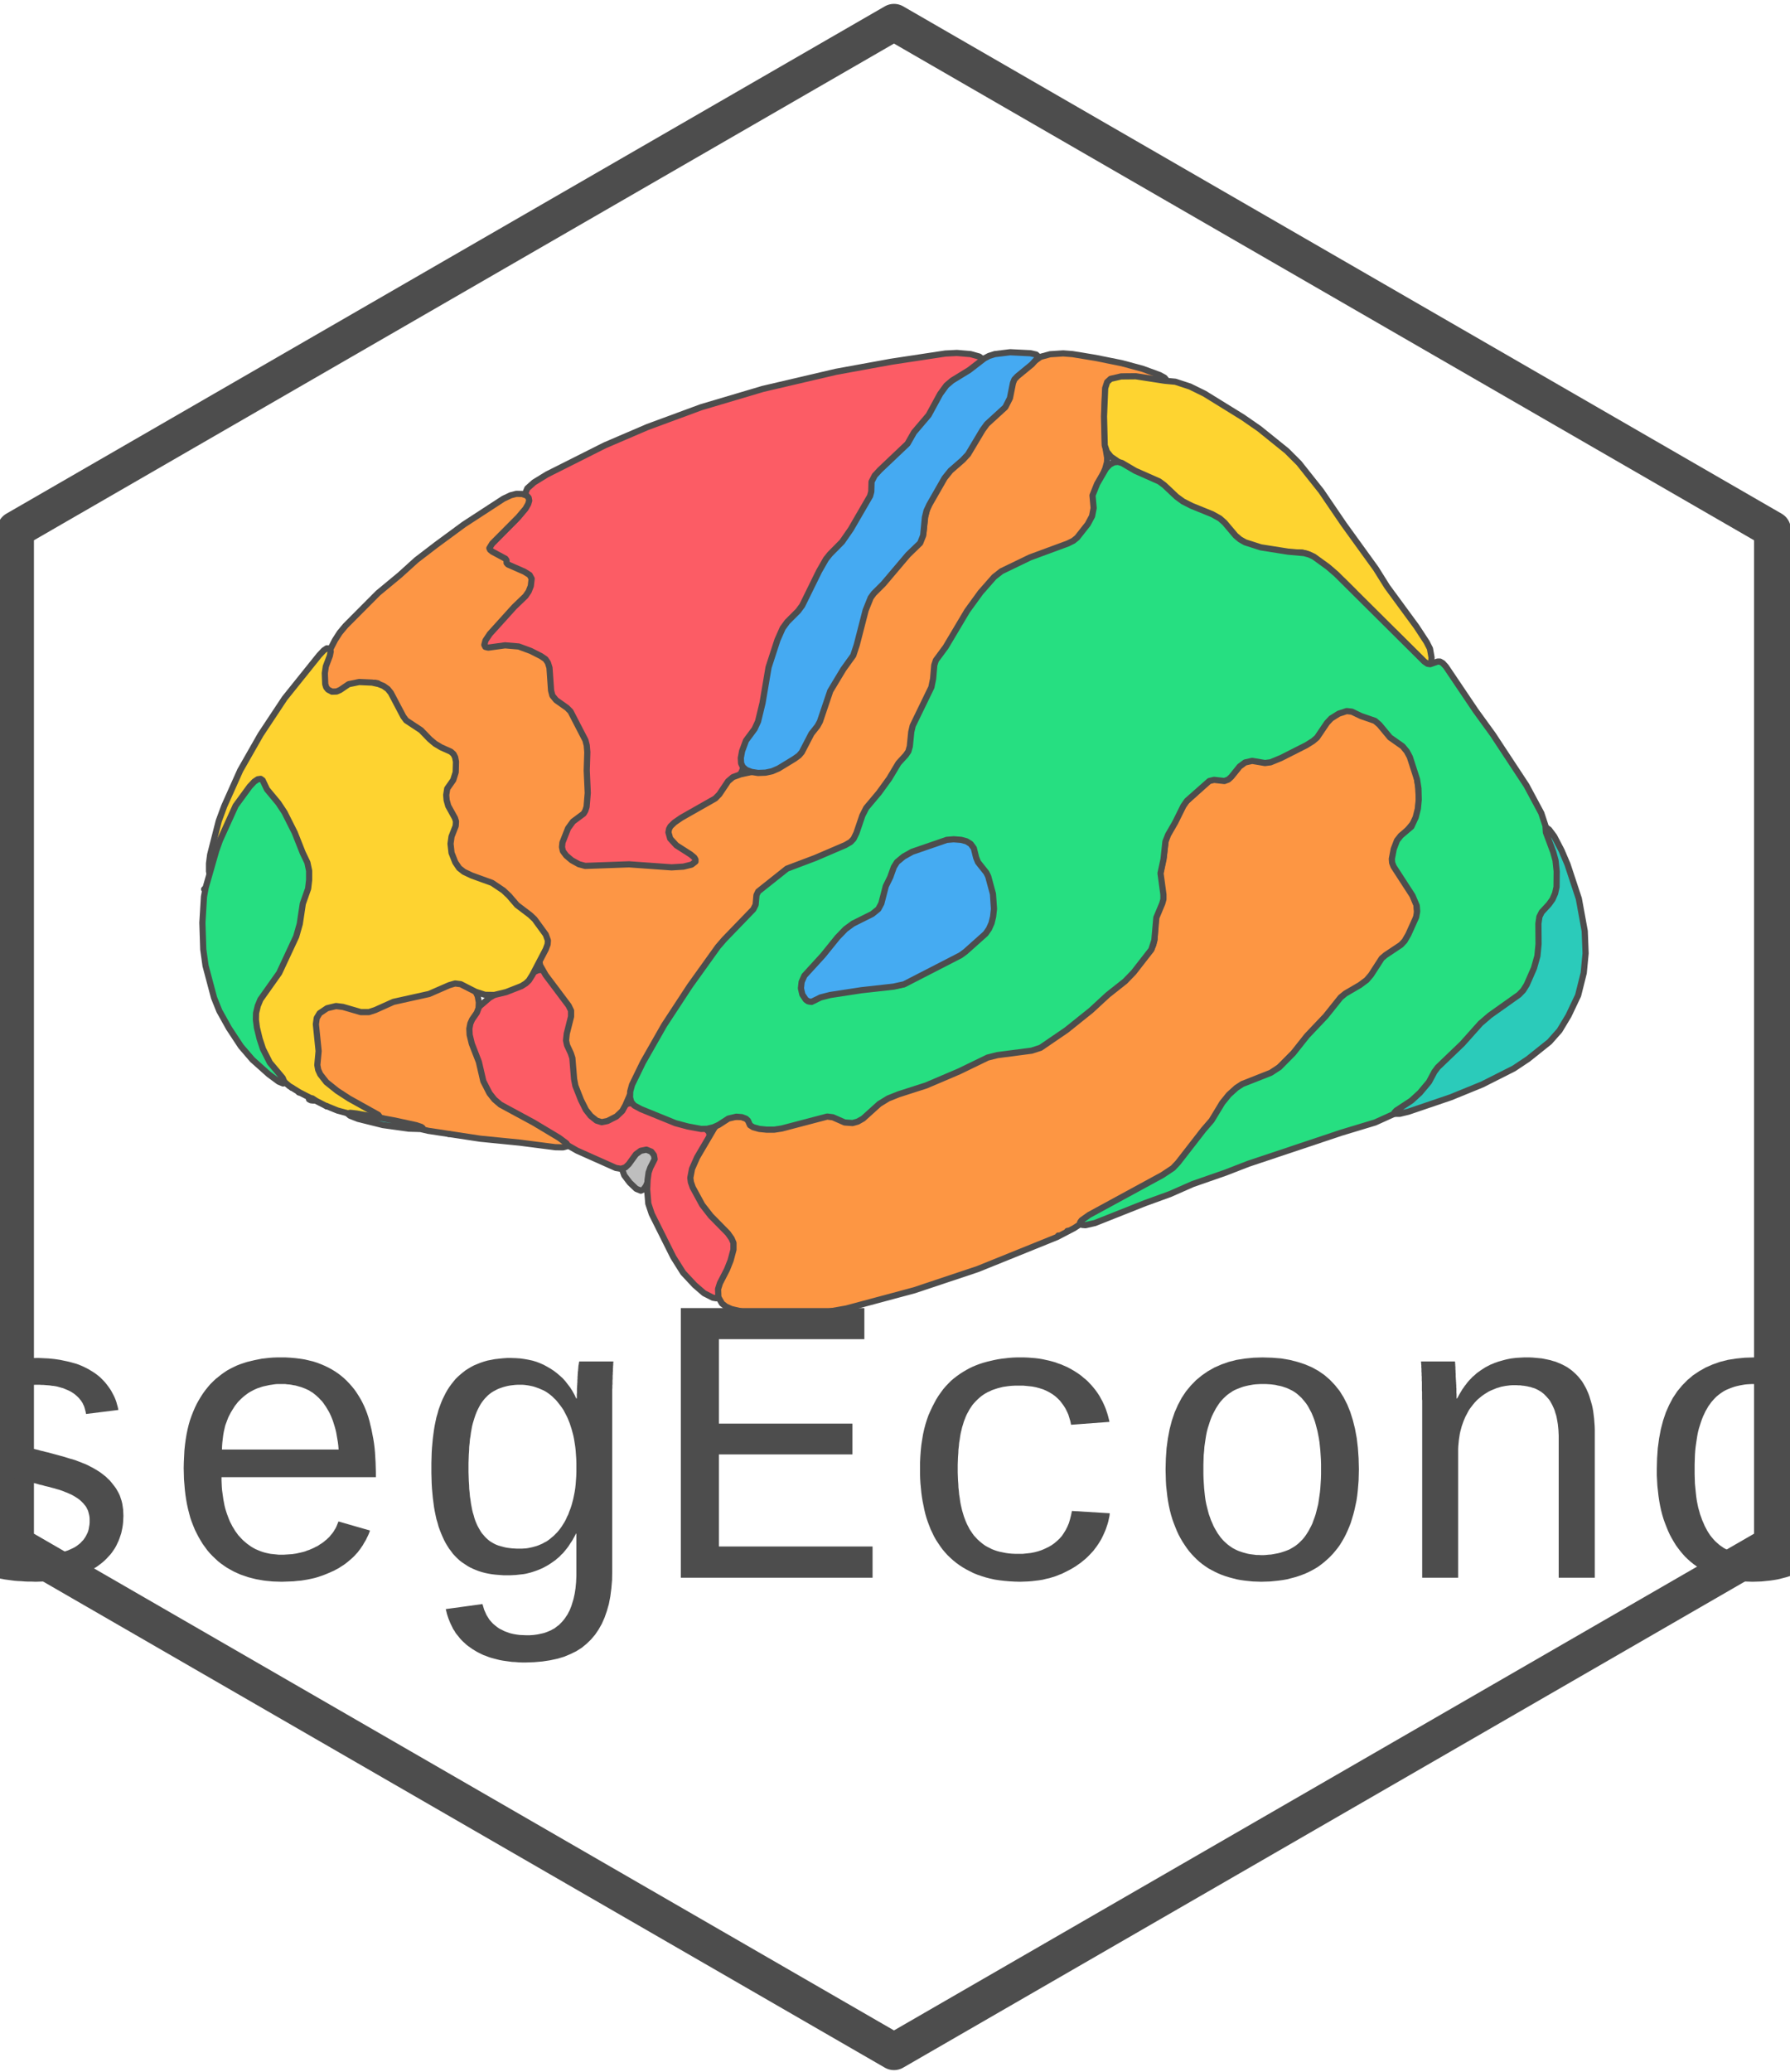<?xml version='1.0' encoding='UTF-8' ?>
<svg xmlns='http://www.w3.org/2000/svg' xmlns:xlink='http://www.w3.org/1999/xlink' class='svglite' width='124.44pt' height='144.00pt' viewBox='0 0 124.44 144.00'>
<defs>
  <style type='text/css'><![CDATA[
    .svglite line, .svglite polyline, .svglite polygon, .svglite path, .svglite rect, .svglite circle {
      fill: none;
      stroke: #000000;
      stroke-linecap: round;
      stroke-linejoin: round;
      stroke-miterlimit: 10.00;
    }
  ]]></style>
</defs>
<rect width='100%' height='100%' style='stroke: none; fill: none;'/>
<defs>
  <clipPath id='cpMC4wMHwxMjQuNDR8MC4wMHwxNDQuMDA='>
    <rect x='0.00' y='0.00' width='124.44' height='144.00' />
  </clipPath>
</defs>
<g clip-path='url(#cpMC4wMHwxMjQuNDR8MC4wMHwxNDQuMDA=)'>
</g>
<defs>
  <clipPath id='cpMC4wMHwxMjQuNDR8MC4xNHwxNDMuODY='>
    <rect x='0.00' y='0.14' width='124.44' height='143.71' />
  </clipPath>
</defs>
<g clip-path='url(#cpMC4wMHwxMjQuNDR8MC4xNHwxNDMuODY=)'>
<rect x='0.00' y='0.14' width='124.44' height='143.71' style='stroke-width: 1.07; stroke: none;' />
</g>
<g clip-path='url(#cpMC4wMHwxMjQuNDR8MC4wMHwxNDQuMDA=)'>
</g>
<defs>
  <clipPath id='cpMC4wMHwxMjQuNDR8MC4xNHwxNDQuMDA='>
    <rect x='0.00' y='0.14' width='124.44' height='143.85' />
  </clipPath>
</defs>
<g clip-path='url(#cpMC4wMHwxMjQuNDR8MC4xNHwxNDQuMDA=)'>
<rect x='-0.14' y='0.14' width='124.58' height='143.85' style='stroke-width: 1.07; stroke: none;' />
<polygon points='1.08,36.81 1.08,107.33 62.15,142.59 123.22,107.33 123.22,36.81 62.15,1.55 1.08,36.81 ' style='stroke-width: 2.56; stroke: none; fill: #FFFFFF;' />
</g>
<defs>
  <clipPath id='cpOS4yNnwxMTUuMDR8MjEuMTN8OTQuODA='>
    <rect x='9.26' y='21.13' width='105.78' height='73.67' />
  </clipPath>
</defs>
<g clip-path='url(#cpOS4yNnwxMTUuMDR8MjEuMTN8OTQuODA=)'>
<rect x='9.26' y='21.13' width='105.78' height='73.67' style='stroke-width: 0.75; stroke: none;' />
</g>
<g clip-path='url(#cpMC4wMHwxMjQuNDR8MC4xNHwxNDQuMDA=)'>
</g>
<g clip-path='url(#cpOS4yNnwxMTUuMDR8MjEuMTN8OTQuODA=)'>
<rect x='9.26' y='21.13' width='105.78' height='73.67' style='stroke-width: 0.75; stroke: none;' />
<path d='M 44.48 79.57 L 44.20 79.71 L 43.94 80.02 L 43.38 80.90 L 43.26 81.29 L 43.40 81.69 L 43.78 82.19 L 44.23 82.62 L 44.55 82.75 L 44.73 82.67 L 44.90 82.44 L 45.37 81.33 L 45.73 80.80 L 45.82 80.34 L 45.73 79.95 L 45.47 79.70 L 44.96 79.54 L 44.48 79.57 Z' style='fill-rule: evenodd; fill: #BEBEBE; stroke-width: 0.43; stroke: #4D4D4D;' />
<path d='M 65.72 24.57 L 61.96 25.14 L 58.12 25.84 L 53.03 27.03 L 48.75 28.30 L 45.01 29.68 L 42.05 30.95 L 38.03 32.97 L 37.12 33.53 L 36.66 33.94 L 36.53 34.25 L 36.45 35.21 L 36.26 35.64 L 35.87 36.11 L 34.00 38.00 L 33.75 38.37 L 33.80 38.48 L 33.96 38.58 L 34.91 38.84 L 35.26 39.21 L 36.42 39.93 L 36.60 40.12 L 36.72 40.34 L 36.79 40.67 L 36.77 40.92 L 36.50 41.35 L 33.96 43.91 L 33.71 44.36 L 33.64 44.83 L 33.73 45.11 L 33.94 45.26 L 35.11 45.16 L 35.88 45.21 L 36.80 45.47 L 37.19 45.65 L 37.44 45.83 L 37.64 46.12 L 37.79 46.54 L 37.91 47.16 L 38.01 48.11 L 38.11 48.45 L 38.32 48.74 L 38.96 49.28 L 39.27 49.64 L 39.57 50.14 L 40.30 51.60 L 40.43 52.05 L 40.48 52.57 L 40.52 54.79 L 40.41 55.73 L 40.29 56.14 L 40.14 56.45 L 39.50 57.06 L 39.22 57.48 L 38.90 58.21 L 38.77 58.74 L 38.80 59.05 L 38.94 59.34 L 39.24 59.69 L 39.68 60.06 L 40.19 60.38 L 40.57 60.49 L 43.64 60.39 L 46.50 60.59 L 47.48 60.57 L 48.24 60.50 L 48.66 60.39 L 48.91 60.21 L 48.98 60.05 L 48.98 59.89 L 48.78 59.56 L 48.43 59.30 L 47.36 58.66 L 46.98 58.32 L 46.86 58.00 L 46.95 57.61 L 47.18 57.29 L 47.51 57.01 L 49.27 56.03 L 49.74 55.71 L 50.04 55.40 L 50.69 54.56 L 51.52 53.73 L 51.66 53.41 L 51.99 52.00 L 52.16 51.63 L 52.53 51.08 L 52.75 50.50 L 52.99 49.55 L 53.39 47.51 L 54.00 45.09 L 54.26 44.27 L 54.58 43.61 L 54.83 43.24 L 55.56 42.43 L 55.91 41.95 L 56.81 40.02 L 57.25 39.26 L 57.58 38.84 L 58.48 37.90 L 59.00 37.15 L 60.49 34.60 L 60.64 34.23 L 60.88 33.30 L 61.11 32.87 L 62.69 31.43 L 63.02 31.01 L 63.52 30.18 L 64.48 29.19 L 64.88 28.57 L 65.55 27.23 L 65.81 26.87 L 66.16 26.56 L 67.74 25.52 L 68.12 25.20 L 68.25 25.01 L 68.21 24.88 L 68.08 24.78 L 67.47 24.61 L 66.53 24.53 L 65.72 24.57 ZM 37.09 67.57 L 36.13 68.34 L 34.65 68.97 L 34.02 69.35 L 32.62 70.56 L 32.34 70.95 L 32.29 71.40 L 32.41 72.09 L 32.99 73.72 L 33.25 75.11 L 33.69 76.02 L 34.16 76.68 L 34.85 77.16 L 37.99 78.76 L 40.12 79.97 L 42.81 81.17 L 43.17 81.23 L 43.48 81.13 L 43.71 80.91 L 44.21 80.22 L 44.54 79.98 L 44.94 79.90 L 45.28 80.04 L 45.46 80.28 L 45.51 80.56 L 45.21 81.15 L 45.09 81.49 L 45.02 82.00 L 44.99 82.67 L 45.07 83.65 L 45.31 84.37 L 46.81 87.37 L 47.49 88.45 L 48.29 89.31 L 48.95 89.88 L 49.56 90.19 L 49.80 90.23 L 49.95 90.19 L 50.11 90.01 L 50.84 88.45 L 51.22 87.24 L 51.32 86.56 L 51.20 86.13 L 50.76 85.43 L 50.35 84.97 L 49.44 84.10 L 49.11 83.68 L 48.63 82.83 L 48.36 82.17 L 48.31 81.69 L 48.38 81.21 L 48.59 80.66 L 49.27 79.26 L 49.34 78.93 L 49.29 78.68 L 49.08 78.46 L 48.66 78.25 L 46.95 77.73 L 43.98 76.68 L 43.73 76.68 L 43.49 76.76 L 42.40 77.43 L 41.90 77.64 L 41.57 77.64 L 41.20 77.38 L 40.84 77.00 L 40.65 76.67 L 40.33 75.30 L 40.22 74.56 L 40.15 73.46 L 39.90 72.31 L 39.83 70.55 L 39.65 69.88 L 39.05 68.67 L 38.19 67.67 L 37.93 67.48 L 37.68 67.40 L 37.40 67.43 L 37.09 67.57 Z' style='fill-rule: evenodd; fill: #FC5C65; stroke-width: 0.43; stroke: #4D4D4D;' />
<path d='M 31.60 68.06 L 31.18 68.18 L 29.87 68.73 L 27.31 69.34 L 25.67 70.01 L 25.16 70.04 L 23.89 69.88 L 23.23 69.87 L 22.61 70.00 L 22.12 70.25 L 21.75 70.65 L 21.67 70.89 L 21.65 71.19 L 21.80 72.84 L 21.74 73.88 L 21.85 74.30 L 22.13 74.81 L 22.53 75.32 L 22.94 75.73 L 23.48 76.15 L 24.16 76.59 L 24.99 77.04 L 26.31 77.63 L 27.74 78.12 L 29.77 78.59 L 33.39 79.14 L 36.12 79.41 L 38.60 79.73 L 39.13 79.74 L 39.40 79.67 L 39.45 79.59 L 39.38 79.46 L 38.87 79.08 L 37.10 78.02 L 34.79 76.77 L 34.37 76.41 L 34.03 75.98 L 33.60 75.14 L 33.29 73.80 L 32.80 72.54 L 32.65 71.92 L 32.63 71.49 L 32.70 71.13 L 32.82 70.86 L 33.15 70.38 L 33.27 70.06 L 33.29 69.66 L 33.21 69.23 L 32.96 68.70 L 32.58 68.31 L 32.10 68.08 L 31.60 68.06 Z' style='fill-rule: evenodd; fill: #FD9744; stroke-width: 0.43; stroke: #4D4D4D;' />
<path d='M 72.34 24.80 L 70.92 25.79 L 70.57 26.12 L 70.42 26.46 L 70.21 27.44 L 69.89 28.05 L 69.56 28.44 L 68.45 29.52 L 68.10 30.00 L 67.16 31.57 L 66.82 31.94 L 65.88 32.80 L 65.30 33.63 L 64.75 34.68 L 64.46 35.36 L 64.32 35.91 L 64.19 37.07 L 63.94 37.66 L 63.63 38.03 L 61.84 39.83 L 60.33 41.60 L 60.07 42.28 L 59.58 44.42 L 59.25 45.32 L 59.06 45.65 L 58.65 46.18 L 57.94 47.34 L 57.41 48.04 L 56.62 50.25 L 56.10 50.96 L 55.27 52.28 L 54.77 52.75 L 53.83 53.26 L 53.22 53.44 L 51.50 53.81 L 50.95 54.01 L 50.62 54.29 L 50.01 55.20 L 49.73 55.49 L 47.37 56.83 L 46.89 57.16 L 46.61 57.43 L 46.51 57.62 L 46.47 57.85 L 46.59 58.28 L 47.02 58.75 L 48.02 59.39 L 48.27 59.60 L 48.35 59.74 L 48.35 59.88 L 48.08 60.09 L 47.51 60.23 L 46.69 60.28 L 43.73 60.07 L 40.68 60.18 L 40.24 60.06 L 39.75 59.79 L 39.36 59.46 L 39.13 59.15 L 39.07 58.87 L 39.10 58.56 L 39.49 57.57 L 39.83 57.10 L 40.57 56.55 L 40.69 56.35 L 40.78 56.07 L 40.86 55.11 L 40.79 53.55 L 40.83 52.27 L 40.79 51.80 L 40.70 51.45 L 39.66 49.44 L 39.41 49.19 L 38.66 48.66 L 38.40 48.34 L 38.31 47.99 L 38.20 46.41 L 38.09 46.06 L 37.92 45.81 L 37.61 45.60 L 36.90 45.24 L 36.06 44.93 L 35.11 44.85 L 33.94 45.01 L 33.74 44.96 L 33.67 44.82 L 33.75 44.51 L 34.05 44.06 L 35.75 42.18 L 36.53 41.43 L 36.75 41.11 L 36.90 40.73 L 36.96 40.22 L 36.82 39.96 L 36.45 39.73 L 35.31 39.23 L 35.22 39.13 L 35.21 38.93 L 35.14 38.83 L 34.21 38.33 L 34.07 38.21 L 34.02 38.10 L 34.22 37.77 L 36.03 35.95 L 36.53 35.36 L 36.72 35.03 L 36.79 34.79 L 36.75 34.59 L 36.61 34.44 L 36.30 34.33 L 35.90 34.32 L 35.51 34.42 L 35.00 34.66 L 32.25 36.45 L 30.32 37.87 L 28.95 38.92 L 27.79 39.97 L 26.28 41.22 L 24.02 43.49 L 23.62 43.97 L 23.28 44.50 L 22.57 45.89 L 22.29 46.65 L 22.24 47.12 L 22.25 47.66 L 22.33 47.96 L 22.48 48.20 L 22.85 48.41 L 23.29 48.43 L 23.60 48.31 L 24.19 47.91 L 24.66 47.72 L 25.78 47.47 L 26.07 47.45 L 26.27 47.49 L 26.42 47.63 L 26.61 47.92 L 27.12 48.98 L 27.52 49.65 L 27.83 50.29 L 28.16 50.50 L 29.45 51.02 L 29.99 51.84 L 30.26 52.05 L 30.90 52.40 L 31.22 52.75 L 31.37 53.22 L 31.36 53.78 L 31.21 54.20 L 30.76 54.86 L 30.67 55.25 L 30.64 55.72 L 30.75 56.40 L 31.20 57.08 L 31.30 57.35 L 31.28 57.58 L 31.06 58.15 L 31.01 58.51 L 31.07 58.98 L 31.29 59.63 L 31.68 60.44 L 32.02 60.80 L 32.62 61.10 L 34.12 61.69 L 35.06 62.30 L 35.68 63.02 L 36.53 63.75 L 37.69 65.31 L 37.76 65.50 L 37.76 65.68 L 37.45 66.56 L 37.55 67.09 L 37.93 67.76 L 39.53 69.89 L 39.70 70.24 L 39.70 70.65 L 39.40 71.84 L 39.35 72.31 L 39.42 72.64 L 39.68 73.20 L 39.79 73.53 L 39.91 74.99 L 40.00 75.46 L 40.39 76.45 L 40.73 77.13 L 41.06 77.55 L 41.47 77.88 L 41.83 77.99 L 42.23 77.91 L 42.86 77.59 L 43.26 77.21 L 43.48 76.81 L 44.14 75.29 L 46.70 70.76 L 47.52 69.61 L 48.39 68.27 L 50.26 65.78 L 50.78 65.18 L 52.98 62.93 L 53.11 62.63 L 53.02 62.27 L 53.06 62.15 L 54.02 61.62 L 54.14 61.47 L 54.26 61.08 L 54.61 60.80 L 58.71 59.06 L 59.18 58.79 L 59.49 58.49 L 59.73 58.06 L 60.26 56.73 L 60.57 56.13 L 62.04 54.26 L 63.13 52.69 L 63.28 52.27 L 63.71 50.58 L 64.08 49.77 L 64.34 49.00 L 64.49 48.75 L 64.94 48.22 L 65.11 47.89 L 65.19 47.50 L 65.30 46.34 L 65.46 45.77 L 67.32 42.60 L 68.31 41.24 L 69.23 40.26 L 69.90 39.74 L 71.47 38.84 L 73.34 38.21 L 74.57 37.66 L 75.08 37.29 L 75.58 36.68 L 75.85 36.24 L 76.00 35.86 L 76.25 34.00 L 76.84 32.56 L 76.96 32.12 L 76.97 31.82 L 76.82 30.91 L 76.77 28.81 L 76.83 27.27 L 76.92 26.89 L 77.08 26.59 L 77.25 26.42 L 77.48 26.31 L 78.19 26.18 L 78.87 26.20 L 80.71 26.45 L 80.98 26.45 L 81.07 26.39 L 80.96 26.25 L 80.63 26.07 L 79.43 25.63 L 77.98 25.24 L 76.14 24.87 L 74.56 24.61 L 73.91 24.56 L 73.00 24.62 L 72.34 24.80 Z' style='fill-rule: evenodd; fill: #FD9645; stroke-width: 0.43; stroke: #4D4D4D;' />
<path d='M 93.29 49.40 L 92.71 49.61 L 92.23 49.94 L 91.96 50.26 L 91.39 51.24 L 91.14 51.49 L 90.81 51.72 L 89.62 52.30 L 88.67 52.65 L 88.01 52.72 L 87.04 52.62 L 86.55 52.76 L 86.16 53.00 L 85.54 53.61 L 85.25 53.82 L 84.98 53.92 L 84.44 53.96 L 84.10 54.13 L 83.37 54.88 L 82.42 55.75 L 82.05 56.27 L 81.36 57.55 L 81.05 58.33 L 80.90 59.55 L 80.66 60.72 L 80.60 62.38 L 80.36 63.65 L 80.26 65.28 L 80.18 65.65 L 80.04 65.97 L 79.51 66.61 L 77.56 68.52 L 76.36 69.48 L 75.07 70.65 L 72.72 72.33 L 72.36 72.53 L 71.93 72.66 L 69.50 73.03 L 68.82 73.19 L 65.09 74.90 L 62.34 75.88 L 61.58 76.19 L 61.02 76.53 L 60.15 77.39 L 59.78 77.60 L 59.42 77.72 L 58.82 77.77 L 57.73 77.57 L 57.13 77.55 L 56.06 77.73 L 54.54 78.10 L 53.71 78.18 L 52.66 78.10 L 52.48 78.03 L 52.31 77.84 L 52.14 77.75 L 51.43 77.61 L 50.54 77.64 L 50.24 77.73 L 50.04 77.87 L 49.64 78.43 L 48.47 80.42 L 48.11 81.23 L 47.99 81.86 L 48.03 82.16 L 48.16 82.53 L 48.82 83.74 L 49.41 84.50 L 50.60 85.71 L 50.86 86.08 L 50.99 86.38 L 50.99 86.85 L 50.79 87.60 L 50.54 88.23 L 50.05 89.18 L 49.92 89.59 L 49.94 90.15 L 50.19 90.59 L 50.47 90.81 L 50.85 90.98 L 52.40 91.34 L 53.99 91.45 L 55.83 91.41 L 56.67 91.32 L 58.84 90.94 L 63.57 89.67 L 67.97 88.20 L 73.49 85.97 L 74.66 85.36 L 76.38 84.24 L 80.42 82.17 L 81.15 81.71 L 81.63 81.32 L 82.44 80.42 L 83.28 79.60 L 83.77 78.74 L 84.55 77.83 L 84.96 76.91 L 85.31 76.44 L 86.38 75.55 L 88.21 74.70 L 88.60 74.45 L 89.02 74.10 L 91.40 71.71 L 93.23 69.43 L 93.64 69.10 L 94.56 68.57 L 94.96 68.28 L 95.28 67.94 L 96.22 66.69 L 97.58 65.65 L 97.94 65.15 L 98.30 64.35 L 98.52 63.51 L 98.47 62.86 L 98.14 62.06 L 97.24 60.55 L 97.11 60.14 L 97.06 59.63 L 97.12 58.98 L 97.29 58.43 L 97.47 58.14 L 98.26 57.19 L 98.47 56.78 L 98.58 56.38 L 98.64 55.55 L 98.59 54.58 L 98.22 52.51 L 97.96 52.13 L 96.78 51.27 L 96.00 50.41 L 95.63 50.11 L 94.94 49.76 L 94.18 49.47 L 93.72 49.38 L 93.29 49.40 Z' style='fill-rule: evenodd; fill: #FD9643; stroke-width: 0.43; stroke: #4D4D4D;' />
<path d='M 14.19 61.80 L 14.19 61.80 L 14.20 61.81 L 14.20 61.79 L 14.19 61.80 ZM 22.72 45.06 L 22.51 45.20 L 22.19 45.54 L 19.79 48.53 L 18.12 51.05 L 16.70 53.54 L 15.59 56.02 L 15.21 57.05 L 14.61 59.40 L 14.53 60.01 L 14.53 60.56 L 14.58 60.78 L 14.67 60.82 L 14.94 60.30 L 15.67 58.09 L 16.64 56.02 L 17.03 55.43 L 17.42 54.94 L 17.74 54.67 L 17.95 54.63 L 18.42 55.16 L 19.12 55.74 L 19.30 56.00 L 20.14 57.87 L 20.65 59.45 L 21.07 60.36 L 21.18 60.78 L 21.22 61.33 L 21.18 61.80 L 21.00 62.64 L 20.88 63.73 L 20.71 64.28 L 20.12 65.57 L 19.27 67.61 L 17.90 69.41 L 17.56 70.09 L 17.48 70.53 L 17.48 71.01 L 17.82 73.09 L 17.98 73.39 L 18.25 73.74 L 19.51 74.97 L 20.11 75.48 L 20.84 75.93 L 22.60 76.83 L 23.46 77.18 L 25.26 77.67 L 25.84 77.77 L 26.24 77.78 L 26.44 77.68 L 26.30 77.48 L 24.27 76.35 L 23.44 75.81 L 22.69 75.21 L 22.26 74.66 L 22.12 74.35 L 22.06 74.02 L 22.15 73.05 L 21.96 71.18 L 22.02 70.75 L 22.22 70.42 L 22.74 70.07 L 23.36 69.92 L 23.84 69.98 L 25.08 70.34 L 25.65 70.34 L 26.08 70.20 L 27.35 69.63 L 29.83 69.08 L 31.23 68.47 L 31.64 68.35 L 32.03 68.40 L 33.07 68.93 L 33.72 69.14 L 34.36 69.15 L 35.19 68.95 L 36.26 68.53 L 36.56 68.34 L 36.77 68.14 L 37.02 67.74 L 37.94 65.98 L 38.07 65.63 L 38.09 65.36 L 37.94 64.95 L 37.16 63.88 L 36.85 63.59 L 35.94 62.90 L 35.39 62.26 L 35.00 61.89 L 34.21 61.36 L 32.80 60.85 L 32.25 60.59 L 31.92 60.33 L 31.65 59.93 L 31.39 59.27 L 31.32 58.64 L 31.39 58.14 L 31.68 57.40 L 31.70 57.09 L 31.63 56.86 L 31.16 56.01 L 31.05 55.61 L 31.02 55.25 L 31.09 54.81 L 31.51 54.21 L 31.68 53.67 L 31.70 52.94 L 31.64 52.63 L 31.53 52.41 L 31.34 52.24 L 30.67 51.94 L 30.25 51.69 L 29.88 51.38 L 29.27 50.75 L 28.24 50.07 L 28.04 49.80 L 27.17 48.15 L 26.95 47.88 L 26.65 47.67 L 26.32 47.54 L 25.87 47.44 L 24.97 47.40 L 24.24 47.55 L 23.65 47.95 L 23.40 48.06 L 23.08 48.07 L 22.81 47.93 L 22.68 47.77 L 22.61 47.55 L 22.58 46.79 L 22.65 46.32 L 22.93 45.58 L 22.99 45.28 L 22.91 45.08 L 22.72 45.06 Z' style='fill-rule: evenodd; fill: #FED330; stroke-width: 0.43; stroke: #4D4D4D;' />
<path d='M 77.21 26.33 L 76.97 26.55 L 76.83 26.98 L 76.75 28.94 L 76.80 30.95 L 76.95 31.39 L 77.23 31.74 L 78.74 32.78 L 80.16 33.30 L 80.70 33.58 L 81.15 33.94 L 81.93 34.75 L 82.34 35.06 L 83.90 35.71 L 84.40 35.97 L 84.81 36.32 L 85.59 37.26 L 86.14 37.63 L 87.07 38.00 L 88.12 38.31 L 88.56 38.37 L 90.52 38.40 L 90.87 38.49 L 91.29 38.72 L 93.37 40.38 L 94.11 41.12 L 94.94 42.15 L 95.71 42.93 L 96.94 43.94 L 99.08 46.05 L 99.30 46.20 L 99.43 46.16 L 99.50 45.99 L 99.52 45.70 L 99.41 45.08 L 99.18 44.63 L 98.48 43.56 L 96.44 40.78 L 95.65 39.52 L 93.41 36.42 L 91.85 34.13 L 90.31 32.19 L 89.46 31.34 L 87.55 29.80 L 86.41 29.01 L 83.74 27.36 L 82.72 26.86 L 81.71 26.53 L 80.96 26.46 L 78.96 26.15 L 77.94 26.16 L 77.21 26.33 Z' style='fill-rule: evenodd; fill: #FED430; stroke-width: 0.43; stroke: #4D4D4D;' />
<path d='M 17.92 54.16 L 17.68 54.32 L 17.36 54.66 L 16.38 56.00 L 15.29 58.40 L 15.03 59.13 L 14.30 61.68 L 14.18 62.32 L 14.07 64.13 L 14.13 65.98 L 14.29 67.12 L 14.88 69.34 L 15.25 70.26 L 15.92 71.46 L 16.75 72.72 L 17.55 73.65 L 18.68 74.66 L 19.37 75.17 L 19.68 75.30 L 19.74 75.26 L 19.76 75.18 L 19.65 74.91 L 18.76 73.85 L 18.28 72.90 L 18.05 72.20 L 17.86 71.42 L 17.79 70.87 L 17.80 70.41 L 17.92 69.91 L 18.10 69.47 L 19.41 67.62 L 20.59 65.09 L 20.84 64.21 L 21.05 62.81 L 21.42 61.76 L 21.49 61.16 L 21.49 60.52 L 21.37 59.95 L 21.04 59.26 L 20.49 57.87 L 19.78 56.46 L 19.35 55.81 L 18.56 54.86 L 18.26 54.23 L 18.12 54.13 L 17.92 54.16 Z' style='fill-rule: evenodd; fill: #26DE81; stroke-width: 0.43; stroke: #4D4D4D;' />
<path d='M 77.45 32.13 L 77.16 32.28 L 76.89 32.56 L 76.27 33.63 L 75.95 34.43 L 76.03 35.31 L 75.92 35.87 L 75.62 36.43 L 74.88 37.37 L 74.62 37.58 L 74.24 37.77 L 71.61 38.74 L 69.62 39.70 L 69.11 40.10 L 68.17 41.17 L 67.24 42.45 L 65.74 44.97 L 65.06 45.89 L 64.95 46.23 L 64.87 47.17 L 64.75 47.76 L 63.45 50.44 L 63.35 50.87 L 63.25 51.87 L 63.15 52.22 L 62.98 52.47 L 62.46 53.04 L 61.82 54.11 L 61.11 55.09 L 60.22 56.15 L 59.95 56.68 L 59.54 57.89 L 59.34 58.30 L 59.13 58.52 L 58.77 58.73 L 56.67 59.63 L 54.71 60.37 L 52.71 61.96 L 52.59 62.21 L 52.53 62.88 L 52.37 63.20 L 50.36 65.28 L 49.91 65.80 L 47.96 68.52 L 46.17 71.25 L 44.70 73.83 L 43.94 75.39 L 43.81 75.86 L 43.80 76.28 L 43.89 76.60 L 44.09 76.83 L 44.55 77.08 L 46.96 78.06 L 47.82 78.29 L 48.74 78.46 L 49.17 78.45 L 49.61 78.34 L 49.96 78.18 L 50.64 77.74 L 51.19 77.61 L 51.57 77.64 L 51.86 77.75 L 52.00 77.88 L 52.14 78.20 L 52.36 78.34 L 52.79 78.46 L 53.29 78.51 L 53.83 78.51 L 54.35 78.43 L 57.51 77.60 L 57.90 77.65 L 58.72 78.01 L 59.27 78.05 L 59.63 77.95 L 60.00 77.74 L 61.13 76.72 L 61.75 76.34 L 62.48 76.05 L 64.38 75.44 L 66.68 74.46 L 68.66 73.50 L 69.34 73.33 L 71.72 73.02 L 72.34 72.82 L 74.14 71.59 L 75.85 70.22 L 77.01 69.15 L 78.21 68.20 L 78.81 67.58 L 80.04 66.00 L 80.25 65.35 L 80.39 63.77 L 80.80 62.79 L 80.88 62.50 L 80.88 62.17 L 80.68 60.69 L 80.89 59.71 L 81.02 58.49 L 81.21 58.01 L 81.70 57.16 L 82.27 56.01 L 82.52 55.65 L 84.07 54.28 L 84.40 54.20 L 85.12 54.28 L 85.39 54.18 L 85.60 53.99 L 86.18 53.27 L 86.56 52.99 L 87.05 52.88 L 87.94 53.03 L 88.33 52.98 L 89.06 52.68 L 90.82 51.79 L 91.28 51.50 L 91.56 51.26 L 92.25 50.24 L 92.54 49.93 L 93.07 49.60 L 93.62 49.42 L 93.98 49.46 L 94.63 49.77 L 95.59 50.10 L 95.90 50.37 L 96.63 51.25 L 97.51 51.87 L 97.80 52.22 L 98.01 52.61 L 98.51 54.16 L 98.61 54.80 L 98.63 55.58 L 98.57 56.20 L 98.42 56.80 L 98.12 57.45 L 97.38 58.08 L 97.12 58.41 L 96.89 59.01 L 96.76 59.69 L 96.78 59.96 L 96.88 60.22 L 98.19 62.24 L 98.49 62.94 L 98.52 63.34 L 98.45 63.74 L 97.91 64.94 L 97.65 65.39 L 97.40 65.66 L 96.32 66.38 L 96.06 66.60 L 95.31 67.76 L 95.01 68.11 L 94.54 68.46 L 93.53 69.05 L 93.20 69.32 L 92.16 70.62 L 90.86 71.99 L 89.90 73.20 L 88.94 74.17 L 88.34 74.56 L 86.36 75.34 L 85.95 75.61 L 85.43 76.08 L 84.97 76.65 L 84.23 77.87 L 83.66 78.53 L 81.89 80.81 L 81.54 81.18 L 80.80 81.67 L 75.71 84.44 L 75.19 84.81 L 75.09 84.95 L 75.09 85.05 L 75.23 85.13 L 75.46 85.15 L 76.12 85.00 L 79.62 83.61 L 81.33 82.99 L 82.92 82.29 L 85.19 81.50 L 86.79 80.88 L 93.25 78.72 L 95.60 78.01 L 98.03 76.91 L 98.60 76.55 L 99.03 76.13 L 99.62 75.36 L 100.02 74.50 L 100.22 74.19 L 102.02 72.32 L 102.97 71.16 L 103.33 70.87 L 104.51 70.13 L 105.56 69.28 L 106.01 68.81 L 106.39 68.11 L 106.97 66.62 L 107.17 65.94 L 107.21 65.34 L 106.99 64.26 L 107.05 63.79 L 107.32 63.32 L 108.00 62.65 L 108.23 62.11 L 108.31 61.61 L 108.33 60.96 L 108.28 60.26 L 108.18 59.65 L 107.15 56.51 L 106.12 54.59 L 103.78 51.04 L 102.59 49.40 L 100.52 46.33 L 100.30 46.09 L 100.11 45.98 L 99.94 45.98 L 99.42 46.16 L 99.24 46.13 L 99.02 45.98 L 92.90 39.90 L 92.32 39.40 L 91.34 38.69 L 91.02 38.54 L 90.66 38.44 L 89.55 38.34 L 87.65 38.04 L 86.56 37.69 L 86.21 37.49 L 85.90 37.23 L 85.13 36.32 L 84.80 36.03 L 84.28 35.74 L 82.85 35.16 L 82.24 34.85 L 81.79 34.52 L 80.93 33.71 L 80.59 33.46 L 78.92 32.72 L 78.00 32.18 L 77.72 32.10 L 77.45 32.13 ZM 74.20 85.55 L 74.21 85.55 L 74.22 85.55 L 74.21 85.55 L 74.20 85.55 ZM 73.57 85.87 L 73.57 85.87 L 73.57 85.87 L 73.57 85.87 L 73.57 85.87 ZM 65.82 58.70 L 63.55 59.45 L 62.99 59.72 L 62.61 60.02 L 62.42 60.34 L 62.10 61.45 L 61.29 63.10 L 61.03 63.52 L 60.67 63.83 L 59.30 64.52 L 58.78 64.89 L 58.21 65.48 L 57.24 66.69 L 56.26 67.76 L 56.09 68.15 L 56.01 68.68 L 56.03 69.26 L 56.14 69.56 L 56.32 69.54 L 56.95 69.04 L 57.51 68.89 L 58.72 68.75 L 61.55 68.61 L 62.32 68.51 L 62.81 68.40 L 63.06 68.27 L 63.64 67.81 L 64.50 67.37 L 65.27 66.85 L 67.18 66.01 L 67.57 65.70 L 68.29 64.98 L 68.48 64.73 L 68.59 64.47 L 68.75 63.62 L 68.76 62.52 L 68.56 61.71 L 68.25 61.08 L 67.62 60.25 L 67.38 59.24 L 67.22 58.94 L 67.00 58.78 L 66.67 58.68 L 66.24 58.65 L 65.82 58.70 Z' style='fill-rule: evenodd; fill: #26DF81; stroke-width: 0.43; stroke: #4D4D4D;' />
<path d='M 107.45 57.55 L 107.47 57.85 L 107.98 59.22 L 108.14 59.80 L 108.22 60.56 L 108.21 61.64 L 108.11 62.09 L 107.93 62.50 L 107.68 62.85 L 107.18 63.39 L 107.02 63.71 L 106.95 64.19 L 106.96 65.61 L 106.88 66.44 L 106.64 67.29 L 106.14 68.43 L 105.89 68.83 L 105.60 69.13 L 103.57 70.57 L 102.92 71.13 L 101.66 72.54 L 99.95 74.18 L 99.72 74.49 L 99.34 75.20 L 98.71 75.95 L 98.12 76.49 L 97.07 77.18 L 96.94 77.32 L 96.98 77.41 L 97.30 77.41 L 97.92 77.26 L 100.86 76.26 L 103.04 75.37 L 105.24 74.26 L 106.23 73.60 L 107.72 72.41 L 108.42 71.62 L 109.04 70.59 L 109.71 69.18 L 110.10 67.62 L 110.23 66.26 L 110.17 64.71 L 109.76 62.46 L 108.97 60.07 L 108.56 59.11 L 108.05 58.13 L 107.70 57.66 L 107.55 57.55 L 107.45 57.55 Z' style='fill-rule: evenodd; fill: #2BCBBA; stroke-width: 0.43; stroke: #4D4D4D;' />
<path d='M 20.29 75.60 L 20.29 75.60 L 20.30 75.60 L 20.29 75.60 L 20.29 75.60 ZM 20.77 75.92 L 20.78 75.92 L 20.78 75.92 L 20.78 75.92 L 20.77 75.92 ZM 21.48 76.34 L 21.48 76.40 L 21.61 76.47 L 21.80 76.49 L 21.89 76.46 L 21.72 76.34 L 21.48 76.34 ZM 22.70 76.88 L 22.70 76.89 L 22.71 76.88 L 22.70 76.88 L 22.70 76.88 ZM 24.15 77.38 L 24.33 77.54 L 24.89 77.76 L 26.62 78.19 L 28.42 78.44 L 29.09 78.46 L 29.38 78.39 L 29.29 78.32 L 28.93 78.20 L 27.46 77.88 L 24.79 77.39 L 24.35 77.34 L 24.15 77.38 ZM 31.19 78.81 L 31.21 78.81 L 31.22 78.81 L 31.21 78.81 L 31.19 78.81 Z' style='fill-rule: evenodd; fill: #2BCCBA; stroke-width: 0.43; stroke: #4D4D4D;' />
<path d='M 68.43 24.91 L 67.38 25.72 L 66.19 26.45 L 65.79 26.79 L 65.36 27.38 L 64.56 28.85 L 63.54 30.05 L 63.09 30.84 L 61.17 32.66 L 60.81 33.05 L 60.59 33.48 L 60.57 34.17 L 60.49 34.47 L 59.15 36.78 L 58.54 37.66 L 57.70 38.51 L 57.42 38.86 L 56.94 39.70 L 55.77 42.08 L 55.48 42.47 L 54.73 43.22 L 54.41 43.66 L 54.05 44.47 L 53.43 46.38 L 53.01 48.86 L 52.70 50.14 L 52.46 50.66 L 51.86 51.47 L 51.59 52.20 L 51.50 52.68 L 51.52 53.05 L 51.64 53.30 L 51.88 53.51 L 52.25 53.65 L 52.70 53.72 L 53.22 53.70 L 53.68 53.60 L 54.12 53.41 L 55.22 52.74 L 55.54 52.51 L 55.74 52.28 L 56.41 50.99 L 56.83 50.46 L 57.00 50.15 L 57.72 48.02 L 58.63 46.51 L 59.32 45.55 L 59.56 44.82 L 60.18 42.41 L 60.53 41.54 L 60.74 41.25 L 61.42 40.57 L 63.13 38.55 L 63.97 37.74 L 64.18 37.21 L 64.30 35.95 L 64.41 35.50 L 64.61 35.07 L 65.67 33.22 L 66.08 32.71 L 66.94 31.96 L 67.30 31.57 L 68.31 29.88 L 68.61 29.47 L 69.89 28.30 L 70.21 27.67 L 70.42 26.62 L 70.52 26.37 L 70.73 26.15 L 71.74 25.32 L 72.07 24.95 L 72.17 24.77 L 72.03 24.64 L 71.63 24.55 L 70.23 24.48 L 69.16 24.61 L 68.75 24.74 L 68.43 24.91 Z' style='fill-rule: evenodd; fill: #45AAF2; stroke-width: 0.43; stroke: #4D4D4D;' />
<path d='M 65.82 58.37 L 63.41 59.20 L 62.82 59.53 L 62.36 59.91 L 62.14 60.26 L 61.89 60.96 L 61.58 61.59 L 61.27 62.79 L 61.06 63.18 L 60.64 63.52 L 59.30 64.19 L 58.78 64.57 L 58.22 65.15 L 57.21 66.40 L 55.92 67.81 L 55.73 68.24 L 55.68 68.69 L 55.78 69.12 L 56.02 69.48 L 56.21 69.60 L 56.42 69.63 L 57.05 69.32 L 57.72 69.15 L 59.88 68.82 L 62.12 68.57 L 62.85 68.41 L 66.78 66.39 L 67.12 66.14 L 68.52 64.89 L 68.75 64.56 L 68.93 64.16 L 69.04 63.71 L 69.10 63.16 L 69.03 62.13 L 68.70 60.91 L 68.57 60.65 L 67.99 59.92 L 67.86 59.60 L 67.70 58.95 L 67.48 58.65 L 67.19 58.47 L 66.82 58.37 L 66.30 58.33 L 65.82 58.37 Z' style='fill-rule: evenodd; fill: #45ABF2; stroke-width: 0.43; stroke: #4D4D4D;' />
</g>
<g clip-path='url(#cpMC4wMHwxMjQuNDR8MC4xNHwxNDQuMDA=)'>
</g>
<g clip-path='url(#cpMC4wMHwxMjQuNDR8MC4wMHwxNDQuMDA=)'>
</g>
<g clip-path='url(#cpMC4wMHwxMjQuNDR8MC4xNHwxNDQuMDA=)'>
</g>
<g clip-path='url(#cpMC4wMHwxMjQuNDR8MC4wMHwxNDQuMDA=)'>
</g>
<g clip-path='url(#cpMC4wMHwxMjQuNDR8MC4xNHwxNDQuMDA=)'>
</g>
<g clip-path='url(#cpMC4wMHwxMjQuNDR8MC4wMHwxNDQuMDA=)'>
</g>
<g clip-path='url(#cpMC4wMHwxMjQuNDR8MC4xNHwxNDQuMDA=)'>
</g>
<g clip-path='url(#cpMC4wMHwxMjQuNDR8MC4wMHwxNDQuMDA=)'>
</g>
<g clip-path='url(#cpMC4wMHwxMjQuNDR8MC4xNHwxNDQuMDA=)'>
</g>
<g clip-path='url(#cpMC4wMHwxMjQuNDR8MC4wMHwxNDQuMDA=)'>
</g>
<g clip-path='url(#cpMC4wMHwxMjQuNDR8MC4xNHwxNDQuMDA=)'>
</g>
<g clip-path='url(#cpMC4wMHwxMjQuNDR8MC4wMHwxNDQuMDA=)'>
</g>
<g clip-path='url(#cpMC4wMHwxMjQuNDR8MC4xNHwxNDQuMDA=)'>
</g>
<g clip-path='url(#cpMC4wMHwxMjQuNDR8MC4wMHwxNDQuMDA=)'>
</g>
<g clip-path='url(#cpMC4wMHwxMjQuNDR8MC4xNHwxNDQuMDA=)'>
</g>
<g clip-path='url(#cpMC4wMHwxMjQuNDR8MC4wMHwxNDQuMDA=)'>
</g>
<g clip-path='url(#cpMC4wMHwxMjQuNDR8MC4xNHwxNDQuMDA=)'>
</g>
<g clip-path='url(#cpMC4wMHwxMjQuNDR8MC4wMHwxNDQuMDA=)'>
</g>
<g clip-path='url(#cpMC4wMHwxMjQuNDR8MC4xNHwxNDQuMDA=)'>
</g>
<g clip-path='url(#cpMC4wMHwxMjQuNDR8MC4wMHwxNDQuMDA=)'>
</g>
<g clip-path='url(#cpMC4wMHwxMjQuNDR8MC4xNHwxNDQuMDA=)'>
</g>
<g clip-path='url(#cpMC4wMHwxMjQuNDR8MC4wMHwxNDQuMDA=)'>
</g>
<g clip-path='url(#cpMC4wMHwxMjQuNDR8MC4xNHwxNDQuMDA=)'>
</g>
<g clip-path='url(#cpMC4wMHwxMjQuNDR8MC4wMHwxNDQuMDA=)'>
</g>
<g clip-path='url(#cpMC4wMHwxMjQuNDR8MC4xNHwxNDQuMDA=)'>
</g>
<g clip-path='url(#cpMC4wMHwxMjQuNDR8MC4wMHwxNDQuMDA=)'>
</g>
<g clip-path='url(#cpMC4wMHwxMjQuNDR8MC4xNHwxNDQuMDA=)'>
</g>
<g clip-path='url(#cpMC4wMHwxMjQuNDR8MC4wMHwxNDQuMDA=)'>
</g>
<g clip-path='url(#cpMC4wMHwxMjQuNDR8MC4xNHwxNDQuMDA=)'>
</g>
<g clip-path='url(#cpMC4wMHwxMjQuNDR8MC4wMHwxNDQuMDA=)'>
</g>
<g clip-path='url(#cpMC4wMHwxMjQuNDR8MC4xNHwxNDQuMDA=)'>
</g>
<g clip-path='url(#cpMC4wMHwxMjQuNDR8MC4wMHwxNDQuMDA=)'>
</g>
<g clip-path='url(#cpMC4wMHwxMjQuNDR8MC4xNHwxNDQuMDA=)'>
<polygon points='1.08,36.81 1.08,107.33 62.15,142.59 123.22,107.33 123.22,36.81 62.15,1.55 1.08,36.81 ' style='stroke-width: 2.56; stroke: #4D4D4D; fill: none;' />
<path d='M -31.75 115.54 L -31.75 115.54 L -32.00 115.54 L -32.24 115.53 L -32.48 115.51 L -32.71 115.50 L -32.93 115.47 L -33.15 115.44 L -33.36 115.41 L -33.57 115.37 L -33.77 115.32 L -33.96 115.27 L -33.96 115.27 L -34.15 115.22 L -34.33 115.16 L -34.51 115.09 L -34.68 115.03 L -34.84 114.95 L -35.00 114.87 L -35.16 114.79 L -35.31 114.70 L -35.46 114.61 L -35.60 114.51 L -35.60 114.51 L -35.73 114.41 L -35.86 114.31 L -35.99 114.20 L -36.11 114.09 L -36.22 113.98 L -36.33 113.86 L -36.43 113.73 L -36.53 113.61 L -36.62 113.48 L -36.71 113.34 L -36.71 113.34 L -36.79 113.21 L -36.87 113.06 L -36.94 112.92 L -37.01 112.77 L -37.07 112.62 L -37.13 112.47 L -37.18 112.32 L -37.23 112.16 L -37.27 111.99 L -37.31 111.83 L -34.75 111.48 L -34.75 111.48 L -34.70 111.68 L -34.64 111.88 L -34.56 112.06 L -34.48 112.24 L -34.38 112.40 L -34.27 112.56 L -34.16 112.70 L -34.03 112.84 L -33.89 112.96 L -33.74 113.08 L -33.74 113.08 L -33.58 113.19 L -33.40 113.28 L -33.22 113.37 L -33.03 113.44 L -32.83 113.51 L -32.61 113.56 L -32.39 113.60 L -32.16 113.63 L -31.92 113.64 L -31.67 113.65 L -31.67 113.65 L -31.51 113.65 L -31.36 113.64 L -31.21 113.63 L -31.06 113.61 L -30.92 113.59 L -30.78 113.56 L -30.64 113.53 L -30.51 113.50 L -30.38 113.46 L -30.25 113.41 L -30.25 113.41 L -30.13 113.36 L -30.00 113.31 L -29.89 113.24 L -29.77 113.18 L -29.66 113.10 L -29.55 113.02 L -29.45 112.94 L -29.35 112.85 L -29.26 112.75 L -29.17 112.65 L -29.17 112.65 L -29.08 112.54 L -28.99 112.43 L -28.91 112.31 L -28.84 112.19 L -28.77 112.05 L -28.70 111.92 L -28.64 111.77 L -28.58 111.62 L -28.52 111.46 L -28.47 111.30 L -28.47 111.30 L -28.43 111.13 L -28.38 110.95 L -28.35 110.77 L -28.31 110.58 L -28.29 110.38 L -28.26 110.17 L -28.25 109.96 L -28.23 109.74 L -28.23 109.51 L -28.22 109.27 L -28.22 106.58 L -28.25 106.58 L -28.25 106.58 L -28.31 106.69 L -28.36 106.80 L -28.42 106.91 L -28.49 107.02 L -28.55 107.13 L -28.62 107.23 L -28.70 107.34 L -28.77 107.45 L -28.85 107.56 L -28.93 107.66 L -28.93 107.66 L -29.01 107.77 L -29.10 107.87 L -29.19 107.97 L -29.28 108.06 L -29.38 108.16 L -29.48 108.25 L -29.58 108.34 L -29.69 108.43 L -29.80 108.51 L -29.92 108.59 L -29.92 108.59 L -30.03 108.67 L -30.15 108.75 L -30.28 108.82 L -30.41 108.89 L -30.54 108.96 L -30.67 109.02 L -30.81 109.08 L -30.95 109.14 L -31.10 109.19 L -31.25 109.24 L -31.25 109.24 L -31.41 109.29 L -31.57 109.33 L -31.73 109.37 L -31.90 109.40 L -32.08 109.42 L -32.25 109.44 L -32.44 109.46 L -32.63 109.47 L -32.82 109.48 L -33.02 109.48 L -33.02 109.48 L -33.30 109.48 L -33.57 109.46 L -33.83 109.44 L -34.08 109.41 L -34.33 109.37 L -34.57 109.32 L -34.80 109.26 L -35.02 109.19 L -35.23 109.11 L -35.43 109.02 L -35.43 109.02 L -35.63 108.93 L -35.82 108.82 L -36.00 108.70 L -36.18 108.58 L -36.34 108.45 L -36.50 108.30 L -36.66 108.15 L -36.80 107.99 L -36.94 107.81 L -37.07 107.63 L -37.07 107.63 L -37.20 107.44 L -37.32 107.24 L -37.43 107.03 L -37.53 106.81 L -37.63 106.58 L -37.72 106.35 L -37.80 106.10 L -37.88 105.84 L -37.95 105.58 L -38.02 105.30 L -38.02 105.30 L -38.07 105.01 L -38.12 104.72 L -38.17 104.41 L -38.20 104.10 L -38.24 103.78 L -38.26 103.45 L -38.28 103.10 L -38.30 102.75 L -38.31 102.39 L -38.31 102.02 L -38.31 102.02 L -38.31 101.66 L -38.30 101.31 L -38.28 100.96 L -38.26 100.63 L -38.24 100.30 L -38.20 99.98 L -38.17 99.67 L -38.12 99.37 L -38.07 99.07 L -38.02 98.78 L -38.02 98.78 L -37.95 98.50 L -37.88 98.23 L -37.80 97.97 L -37.72 97.72 L -37.63 97.48 L -37.53 97.24 L -37.42 97.02 L -37.31 96.80 L -37.19 96.59 L -37.06 96.39 L -37.06 96.39 L -36.92 96.20 L -36.78 96.02 L -36.62 95.84 L -36.46 95.68 L -36.30 95.53 L -36.12 95.38 L -35.93 95.24 L -35.74 95.12 L -35.54 95.00 L -35.34 94.89 L -35.34 94.89 L -35.12 94.80 L -34.90 94.71 L -34.66 94.63 L -34.42 94.56 L -34.16 94.51 L -33.90 94.46 L -33.63 94.43 L -33.34 94.40 L -33.05 94.38 L -32.75 94.38 L -32.75 94.38 L -32.44 94.39 L -32.14 94.41 L -31.85 94.45 L -31.56 94.50 L -31.29 94.56 L -31.02 94.64 L -30.76 94.74 L -30.51 94.85 L -30.26 94.98 L -30.03 95.12 L -30.03 95.12 L -29.80 95.27 L -29.58 95.43 L -29.38 95.61 L -29.18 95.79 L -29.00 95.99 L -28.82 96.21 L -28.66 96.43 L -28.51 96.67 L -28.37 96.92 L -28.24 97.19 L -28.20 97.19 L -28.20 97.19 L -28.20 97.12 L -28.19 97.04 L -28.19 96.97 L -28.19 96.89 L -28.19 96.82 L -28.19 96.74 L -28.19 96.66 L -28.19 96.58 L -28.18 96.49 L -28.18 96.41 L -28.18 96.41 L -28.18 96.32 L -28.17 96.24 L -28.17 96.15 L -28.16 96.07 L -28.16 95.99 L -28.15 95.91 L -28.15 95.83 L -28.15 95.75 L -28.14 95.68 L -28.14 95.60 L -28.14 95.60 L -28.13 95.53 L -28.13 95.45 L -28.12 95.38 L -28.12 95.31 L -28.11 95.24 L -28.11 95.18 L -28.10 95.11 L -28.10 95.05 L -28.09 94.99 L -28.08 94.93 L -28.08 94.93 L -28.08 94.88 L -28.07 94.83 L -28.06 94.79 L -28.06 94.75 L -28.05 94.72 L -28.04 94.69 L -28.04 94.66 L -28.04 94.64 L -28.03 94.63 L -28.03 94.62 L -25.65 94.62 L -25.65 94.62 L -25.66 94.64 L -25.66 94.67 L -25.66 94.71 L -25.66 94.74 L -25.67 94.79 L -25.67 94.83 L -25.67 94.88 L -25.68 94.93 L -25.68 94.99 L -25.68 95.05 L -25.68 95.05 L -25.68 95.11 L -25.69 95.17 L -25.69 95.23 L -25.69 95.30 L -25.69 95.37 L -25.70 95.44 L -25.70 95.52 L -25.70 95.59 L -25.71 95.67 L -25.71 95.75 L -25.71 95.75 L -25.71 95.84 L -25.71 95.93 L -25.72 96.01 L -25.72 96.10 L -25.72 96.20 L -25.73 96.29 L -25.73 96.39 L -25.73 96.48 L -25.73 96.58 L -25.74 96.69 L -25.74 96.69 L -25.74 96.79 L -25.74 96.89 L -25.74 96.99 L -25.74 97.09 L -25.74 97.20 L -25.74 97.30 L -25.74 97.41 L -25.74 97.51 L -25.74 97.62 L -25.74 97.73 L -25.74 109.20 L -25.74 109.20 L -25.75 109.82 L -25.80 110.40 L -25.87 110.95 L -25.97 111.47 L -26.10 111.96 L -26.27 112.42 L -26.46 112.85 L -26.68 113.24 L -26.93 113.61 L -27.21 113.94 L -27.21 113.94 L -27.52 114.24 L -27.86 114.52 L -28.24 114.76 L -28.64 114.96 L -29.08 115.14 L -29.55 115.28 L -30.05 115.39 L -30.59 115.47 L -31.15 115.52 L -31.75 115.54 ZM -28.22 101.99 L -28.22 101.99 L -28.23 101.68 L -28.24 101.38 L -28.25 101.09 L -28.28 100.81 L -28.31 100.54 L -28.34 100.28 L -28.39 100.03 L -28.44 99.78 L -28.49 99.55 L -28.56 99.33 L -28.56 99.33 L -28.63 99.11 L -28.70 98.90 L -28.78 98.70 L -28.86 98.51 L -28.95 98.33 L -29.04 98.16 L -29.13 97.99 L -29.23 97.84 L -29.34 97.69 L -29.45 97.55 L -29.45 97.55 L -29.56 97.41 L -29.67 97.28 L -29.79 97.17 L -29.91 97.05 L -30.03 96.95 L -30.16 96.85 L -30.29 96.76 L -30.42 96.68 L -30.56 96.61 L -30.70 96.55 L -30.70 96.55 L -30.84 96.49 L -30.98 96.44 L -31.12 96.39 L -31.26 96.35 L -31.40 96.32 L -31.54 96.29 L -31.69 96.27 L -31.83 96.25 L -31.98 96.24 L -32.13 96.24 L -32.13 96.24 L -32.31 96.24 L -32.49 96.25 L -32.66 96.27 L -32.83 96.29 L -33.00 96.32 L -33.15 96.36 L -33.31 96.40 L -33.46 96.45 L -33.60 96.50 L -33.74 96.56 L -33.74 96.56 L -33.87 96.63 L -34.00 96.70 L -34.13 96.78 L -34.25 96.87 L -34.36 96.96 L -34.47 97.07 L -34.58 97.18 L -34.68 97.30 L -34.77 97.43 L -34.86 97.56 L -34.86 97.56 L -34.95 97.70 L -35.03 97.85 L -35.11 98.01 L -35.18 98.17 L -35.25 98.35 L -35.31 98.53 L -35.37 98.72 L -35.42 98.92 L -35.47 99.12 L -35.52 99.34 L -35.52 99.34 L -35.56 99.56 L -35.59 99.79 L -35.62 100.03 L -35.65 100.28 L -35.67 100.54 L -35.69 100.81 L -35.71 101.09 L -35.72 101.38 L -35.72 101.68 L -35.73 101.99 L -35.73 101.99 L -35.72 102.31 L -35.72 102.62 L -35.71 102.92 L -35.69 103.21 L -35.67 103.48 L -35.65 103.75 L -35.62 104.00 L -35.59 104.25 L -35.56 104.48 L -35.52 104.70 L -35.52 104.70 L -35.47 104.91 L -35.42 105.12 L -35.37 105.31 L -35.31 105.50 L -35.25 105.68 L -35.19 105.85 L -35.12 106.01 L -35.04 106.16 L -34.96 106.30 L -34.88 106.44 L -34.88 106.44 L -34.79 106.57 L -34.69 106.68 L -34.59 106.80 L -34.49 106.90 L -34.38 107.00 L -34.26 107.09 L -34.15 107.17 L -34.02 107.24 L -33.90 107.31 L -33.77 107.37 L -33.77 107.37 L -33.63 107.42 L -33.48 107.46 L -33.34 107.50 L -33.18 107.54 L -33.03 107.57 L -32.86 107.59 L -32.70 107.61 L -32.53 107.62 L -32.35 107.63 L -32.17 107.63 L -32.17 107.63 L -32.02 107.63 L -31.88 107.62 L -31.73 107.61 L -31.58 107.59 L -31.44 107.56 L -31.30 107.53 L -31.15 107.49 L -31.01 107.45 L -30.87 107.40 L -30.72 107.34 L -30.72 107.34 L -30.58 107.28 L -30.45 107.20 L -30.31 107.13 L -30.18 107.04 L -30.05 106.95 L -29.93 106.84 L -29.81 106.74 L -29.69 106.62 L -29.57 106.50 L -29.46 106.37 L -29.46 106.37 L -29.35 106.23 L -29.25 106.09 L -29.15 105.93 L -29.05 105.77 L -28.96 105.60 L -28.87 105.42 L -28.79 105.24 L -28.71 105.04 L -28.64 104.84 L -28.57 104.63 L -28.57 104.63 L -28.50 104.41 L -28.45 104.18 L -28.39 103.94 L -28.35 103.69 L -28.31 103.43 L -28.28 103.16 L -28.25 102.88 L -28.24 102.60 L -28.23 102.30 L -28.22 101.99 Z' style='fill-rule: evenodd; fill: #4D4D4D; stroke-width: 0.75; stroke: none;' />
<path d='M -14.68 115.54 L -14.68 115.54 L -14.92 115.54 L -15.17 115.53 L -15.40 115.51 L -15.63 115.50 L -15.86 115.47 L -16.07 115.44 L -16.29 115.41 L -16.49 115.37 L -16.69 115.32 L -16.89 115.27 L -16.89 115.27 L -17.07 115.22 L -17.25 115.16 L -17.43 115.09 L -17.60 115.03 L -17.77 114.95 L -17.93 114.87 L -18.09 114.79 L -18.24 114.70 L -18.38 114.61 L -18.53 114.51 L -18.53 114.51 L -18.66 114.41 L -18.79 114.31 L -18.91 114.20 L -19.03 114.09 L -19.14 113.98 L -19.25 113.86 L -19.36 113.73 L -19.46 113.61 L -19.55 113.48 L -19.64 113.34 L -19.64 113.34 L -19.72 113.21 L -19.79 113.06 L -19.87 112.92 L -19.93 112.77 L -20.00 112.62 L -20.05 112.47 L -20.11 112.32 L -20.15 112.16 L -20.20 111.99 L -20.23 111.83 L -17.68 111.48 L -17.68 111.48 L -17.63 111.68 L -17.56 111.88 L -17.49 112.06 L -17.40 112.24 L -17.31 112.40 L -17.20 112.56 L -17.08 112.70 L -16.95 112.84 L -16.81 112.96 L -16.66 113.08 L -16.66 113.08 L -16.50 113.19 L -16.33 113.28 L -16.15 113.37 L -15.95 113.44 L -15.75 113.51 L -15.54 113.56 L -15.32 113.60 L -15.09 113.63 L -14.85 113.64 L -14.59 113.65 L -14.59 113.65 L -14.44 113.65 L -14.28 113.64 L -14.13 113.63 L -13.99 113.61 L -13.84 113.59 L -13.70 113.56 L -13.57 113.53 L -13.43 113.50 L -13.30 113.46 L -13.18 113.41 L -13.18 113.41 L -13.05 113.36 L -12.93 113.31 L -12.81 113.24 L -12.70 113.18 L -12.59 113.10 L -12.48 113.02 L -12.38 112.94 L -12.28 112.85 L -12.18 112.75 L -12.09 112.65 L -12.09 112.65 L -12.00 112.54 L -11.92 112.43 L -11.84 112.31 L -11.76 112.19 L -11.69 112.05 L -11.62 111.92 L -11.56 111.77 L -11.50 111.62 L -11.45 111.46 L -11.40 111.30 L -11.40 111.30 L -11.35 111.13 L -11.31 110.95 L -11.27 110.77 L -11.24 110.58 L -11.21 110.38 L -11.19 110.17 L -11.17 109.96 L -11.16 109.74 L -11.15 109.51 L -11.15 109.27 L -11.15 106.58 L -11.18 106.58 L -11.18 106.58 L -11.23 106.69 L -11.29 106.80 L -11.35 106.91 L -11.41 107.02 L -11.48 107.13 L -11.55 107.23 L -11.62 107.34 L -11.70 107.45 L -11.78 107.56 L -11.86 107.66 L -11.86 107.66 L -11.94 107.77 L -12.03 107.87 L -12.12 107.97 L -12.21 108.06 L -12.31 108.16 L -12.41 108.25 L -12.51 108.34 L -12.62 108.43 L -12.73 108.51 L -12.84 108.59 L -12.84 108.59 L -12.96 108.67 L -13.08 108.75 L -13.20 108.82 L -13.33 108.89 L -13.46 108.96 L -13.60 109.02 L -13.74 109.08 L -13.88 109.14 L -14.03 109.19 L -14.18 109.24 L -14.18 109.24 L -14.33 109.29 L -14.49 109.33 L -14.66 109.37 L -14.83 109.40 L -15.00 109.42 L -15.18 109.44 L -15.36 109.46 L -15.55 109.47 L -15.74 109.48 L -15.94 109.48 L -15.94 109.48 L -16.22 109.48 L -16.49 109.46 L -16.75 109.44 L -17.01 109.41 L -17.25 109.37 L -17.49 109.32 L -17.72 109.26 L -17.94 109.19 L -18.16 109.11 L -18.36 109.02 L -18.36 109.02 L -18.56 108.93 L -18.74 108.82 L -18.93 108.70 L -19.10 108.58 L -19.27 108.45 L -19.43 108.30 L -19.58 108.15 L -19.73 107.99 L -19.87 107.81 L -20.00 107.63 L -20.00 107.63 L -20.12 107.44 L -20.24 107.24 L -20.35 107.03 L -20.46 106.81 L -20.55 106.58 L -20.65 106.35 L -20.73 106.10 L -20.81 105.84 L -20.88 105.58 L -20.94 105.30 L -20.94 105.30 L -21.00 105.01 L -21.05 104.72 L -21.09 104.41 L -21.13 104.10 L -21.16 103.78 L -21.19 103.45 L -21.21 103.10 L -21.22 102.75 L -21.23 102.39 L -21.24 102.02 L -21.24 102.02 L -21.23 101.66 L -21.22 101.31 L -21.21 100.96 L -21.19 100.63 L -21.16 100.30 L -21.13 99.98 L -21.09 99.67 L -21.05 99.37 L -21.00 99.07 L -20.94 98.78 L -20.94 98.78 L -20.88 98.50 L -20.81 98.23 L -20.73 97.97 L -20.64 97.72 L -20.55 97.48 L -20.45 97.24 L -20.35 97.02 L -20.23 96.80 L -20.11 96.59 L -19.98 96.39 L -19.98 96.39 L -19.85 96.20 L -19.70 96.02 L -19.55 95.84 L -19.39 95.68 L -19.22 95.53 L -19.04 95.38 L -18.86 95.24 L -18.67 95.12 L -18.47 95.00 L -18.26 94.89 L -18.26 94.89 L -18.05 94.80 L -17.82 94.71 L -17.59 94.63 L -17.34 94.56 L -17.09 94.51 L -16.82 94.46 L -16.55 94.43 L -16.27 94.40 L -15.98 94.38 L -15.68 94.38 L -15.68 94.38 L -15.37 94.39 L -15.07 94.41 L -14.77 94.45 L -14.49 94.50 L -14.21 94.56 L -13.94 94.64 L -13.68 94.74 L -13.43 94.85 L -13.19 94.98 L -12.95 95.12 L -12.95 95.12 L -12.73 95.27 L -12.51 95.43 L -12.30 95.61 L -12.11 95.79 L -11.92 95.99 L -11.75 96.21 L -11.59 96.43 L -11.43 96.67 L -11.29 96.92 L -11.16 97.19 L -11.12 97.19 L -11.12 97.19 L -11.12 97.12 L -11.12 97.04 L -11.12 96.97 L -11.12 96.89 L -11.12 96.82 L -11.12 96.74 L -11.11 96.66 L -11.11 96.58 L -11.11 96.49 L -11.11 96.41 L -11.11 96.41 L -11.10 96.32 L -11.10 96.24 L -11.09 96.15 L -11.09 96.07 L -11.08 95.99 L -11.08 95.91 L -11.08 95.83 L -11.07 95.75 L -11.07 95.68 L -11.07 95.60 L -11.07 95.60 L -11.06 95.53 L -11.05 95.45 L -11.05 95.38 L -11.04 95.31 L -11.04 95.24 L -11.03 95.18 L -11.03 95.11 L -11.02 95.05 L -11.02 94.99 L -11.01 94.93 L -11.01 94.93 L -11.00 94.88 L -10.99 94.83 L -10.99 94.79 L -10.98 94.75 L -10.98 94.72 L -10.97 94.69 L -10.97 94.66 L -10.96 94.64 L -10.96 94.63 L -10.95 94.62 L -8.58 94.62 L -8.58 94.62 L -8.58 94.64 L -8.58 94.67 L -8.59 94.71 L -8.59 94.74 L -8.59 94.79 L -8.60 94.83 L -8.60 94.88 L -8.60 94.93 L -8.60 94.99 L -8.61 95.05 L -8.61 95.05 L -8.61 95.11 L -8.61 95.17 L -8.61 95.23 L -8.62 95.30 L -8.62 95.37 L -8.62 95.44 L -8.63 95.52 L -8.63 95.59 L -8.63 95.67 L -8.63 95.75 L -8.63 95.75 L -8.64 95.84 L -8.64 95.93 L -8.64 96.01 L -8.65 96.10 L -8.65 96.20 L -8.65 96.29 L -8.65 96.39 L -8.66 96.48 L -8.66 96.58 L -8.66 96.69 L -8.66 96.69 L -8.66 96.79 L -8.66 96.89 L -8.66 96.99 L -8.66 97.09 L -8.66 97.20 L -8.66 97.30 L -8.66 97.41 L -8.66 97.51 L -8.66 97.62 L -8.66 97.73 L -8.66 109.20 L -8.66 109.20 L -8.68 109.82 L -8.72 110.40 L -8.79 110.95 L -8.90 111.47 L -9.03 111.96 L -9.19 112.42 L -9.38 112.85 L -9.60 113.24 L -9.85 113.61 L -10.13 113.94 L -10.13 113.94 L -10.45 114.24 L -10.79 114.52 L -11.16 114.76 L -11.57 114.96 L -12.01 115.14 L -12.48 115.28 L -12.98 115.39 L -13.51 115.47 L -14.08 115.52 L -14.68 115.54 ZM -11.15 101.99 L -11.15 101.99 L -11.15 101.68 L -11.16 101.38 L -11.18 101.09 L -11.20 100.81 L -11.23 100.54 L -11.27 100.28 L -11.31 100.03 L -11.36 99.78 L -11.42 99.55 L -11.48 99.33 L -11.48 99.33 L -11.55 99.11 L -11.62 98.90 L -11.70 98.70 L -11.78 98.51 L -11.87 98.33 L -11.96 98.16 L -12.06 97.99 L -12.16 97.84 L -12.26 97.69 L -12.37 97.55 L -12.37 97.55 L -12.48 97.41 L -12.59 97.28 L -12.71 97.17 L -12.83 97.05 L -12.95 96.95 L -13.08 96.85 L -13.21 96.76 L -13.35 96.68 L -13.48 96.61 L -13.62 96.55 L -13.62 96.55 L -13.76 96.49 L -13.90 96.44 L -14.04 96.39 L -14.18 96.35 L -14.33 96.32 L -14.47 96.29 L -14.61 96.27 L -14.76 96.25 L -14.91 96.24 L -15.05 96.24 L -15.05 96.24 L -15.24 96.24 L -15.42 96.25 L -15.59 96.27 L -15.76 96.29 L -15.92 96.32 L -16.08 96.36 L -16.23 96.40 L -16.38 96.45 L -16.53 96.50 L -16.66 96.56 L -16.66 96.56 L -16.80 96.63 L -16.93 96.70 L -17.05 96.78 L -17.17 96.87 L -17.29 96.96 L -17.40 97.07 L -17.50 97.18 L -17.60 97.30 L -17.70 97.43 L -17.79 97.56 L -17.79 97.56 L -17.88 97.70 L -17.96 97.85 L -18.04 98.01 L -18.11 98.17 L -18.18 98.35 L -18.24 98.53 L -18.30 98.72 L -18.35 98.92 L -18.40 99.12 L -18.44 99.34 L -18.44 99.34 L -18.48 99.56 L -18.52 99.79 L -18.55 100.03 L -18.58 100.28 L -18.60 100.54 L -18.62 100.81 L -18.63 101.09 L -18.64 101.38 L -18.65 101.68 L -18.65 101.99 L -18.65 101.99 L -18.65 102.31 L -18.64 102.62 L -18.63 102.92 L -18.62 103.21 L -18.60 103.48 L -18.58 103.75 L -18.55 104.00 L -18.52 104.25 L -18.48 104.48 L -18.44 104.70 L -18.44 104.70 L -18.40 104.91 L -18.35 105.12 L -18.30 105.31 L -18.24 105.50 L -18.18 105.68 L -18.11 105.85 L -18.04 106.01 L -17.97 106.16 L -17.89 106.30 L -17.80 106.44 L -17.80 106.44 L -17.71 106.57 L -17.62 106.68 L -17.52 106.80 L -17.41 106.90 L -17.30 107.00 L -17.19 107.09 L -17.07 107.17 L -16.95 107.24 L -16.82 107.31 L -16.69 107.37 L -16.69 107.37 L -16.55 107.42 L -16.41 107.46 L -16.26 107.50 L -16.11 107.54 L -15.95 107.57 L -15.79 107.59 L -15.62 107.61 L -15.45 107.62 L -15.28 107.63 L -15.09 107.63 L -15.09 107.63 L -14.95 107.63 L -14.80 107.62 L -14.66 107.61 L -14.51 107.59 L -14.37 107.56 L -14.22 107.53 L -14.08 107.49 L -13.93 107.45 L -13.79 107.40 L -13.65 107.34 L -13.65 107.34 L -13.51 107.28 L -13.37 107.20 L -13.24 107.13 L -13.11 107.04 L -12.98 106.95 L -12.85 106.84 L -12.73 106.74 L -12.61 106.62 L -12.50 106.50 L -12.39 106.37 L -12.39 106.37 L -12.28 106.23 L -12.17 106.09 L -12.07 105.93 L -11.98 105.77 L -11.89 105.60 L -11.80 105.42 L -11.72 105.24 L -11.64 105.04 L -11.57 104.84 L -11.50 104.63 L -11.50 104.63 L -11.43 104.41 L -11.37 104.18 L -11.32 103.94 L -11.27 103.69 L -11.24 103.43 L -11.20 103.16 L -11.18 102.88 L -11.16 102.60 L -11.15 102.30 L -11.15 101.99 Z' style='fill-rule: evenodd; fill: #4D4D4D; stroke-width: 0.75; stroke: none;' />
<path d='M 8.58 105.35 L 8.58 105.35 L 8.57 105.56 L 8.56 105.77 L 8.54 105.97 L 8.51 106.17 L 8.47 106.36 L 8.43 106.55 L 8.37 106.73 L 8.31 106.91 L 8.24 107.09 L 8.16 107.26 L 8.16 107.26 L 8.08 107.43 L 7.99 107.59 L 7.89 107.74 L 7.78 107.90 L 7.67 108.04 L 7.54 108.18 L 7.41 108.32 L 7.28 108.45 L 7.13 108.58 L 6.98 108.70 L 6.98 108.70 L 6.82 108.82 L 6.66 108.93 L 6.48 109.03 L 6.30 109.13 L 6.11 109.22 L 5.92 109.31 L 5.72 109.39 L 5.51 109.47 L 5.29 109.54 L 5.06 109.61 L 5.06 109.61 L 4.84 109.67 L 4.60 109.72 L 4.36 109.77 L 4.11 109.81 L 3.86 109.85 L 3.59 109.87 L 3.33 109.90 L 3.05 109.91 L 2.77 109.92 L 2.48 109.93 L 2.48 109.93 L 2.22 109.92 L 1.97 109.92 L 1.72 109.91 L 1.48 109.89 L 1.24 109.88 L 1.00 109.86 L 0.77 109.83 L 0.55 109.80 L 0.33 109.77 L 0.12 109.73 L 0.12 109.73 L -0.088 109.69 L -0.29 109.65 L -0.48 109.60 L -0.68 109.55 L -0.86 109.49 L -1.04 109.42 L -1.22 109.36 L -1.39 109.28 L -1.55 109.20 L -1.72 109.12 L -1.72 109.12 L -1.87 109.03 L -2.02 108.94 L -2.17 108.84 L -2.31 108.73 L -2.44 108.62 L -2.58 108.50 L -2.70 108.38 L -2.82 108.25 L -2.94 108.12 L -3.05 107.98 L -3.05 107.98 L -3.15 107.83 L -3.25 107.68 L -3.34 107.52 L -3.43 107.35 L -3.51 107.17 L -3.58 106.99 L -3.65 106.81 L -3.72 106.61 L -3.77 106.41 L -3.83 106.20 L -1.62 105.77 L -1.62 105.77 L -1.58 105.92 L -1.54 106.06 L -1.50 106.20 L -1.45 106.33 L -1.40 106.46 L -1.35 106.58 L -1.29 106.69 L -1.23 106.80 L -1.16 106.90 L -1.09 106.99 L -1.09 106.99 L -1.01 107.08 L -0.93 107.16 L -0.85 107.24 L -0.77 107.32 L -0.68 107.39 L -0.59 107.45 L -0.50 107.51 L -0.40 107.57 L -0.30 107.63 L -0.20 107.67 L -0.20 107.67 L -0.094 107.72 L 0.016 107.76 L 0.13 107.80 L 0.25 107.84 L 0.36 107.87 L 0.49 107.90 L 0.61 107.93 L 0.74 107.95 L 0.87 107.98 L 1.01 107.99 L 1.01 107.99 L 1.14 108.01 L 1.28 108.02 L 1.43 108.03 L 1.57 108.04 L 1.72 108.05 L 1.86 108.05 L 2.01 108.06 L 2.17 108.06 L 2.32 108.06 L 2.48 108.06 L 2.48 108.06 L 2.64 108.06 L 2.80 108.06 L 2.95 108.05 L 3.10 108.05 L 3.25 108.04 L 3.40 108.02 L 3.55 108.01 L 3.69 107.99 L 3.83 107.97 L 3.97 107.95 L 3.97 107.95 L 4.10 107.93 L 4.24 107.90 L 4.37 107.86 L 4.49 107.83 L 4.61 107.79 L 4.73 107.75 L 4.84 107.70 L 4.95 107.65 L 5.06 107.60 L 5.16 107.55 L 5.16 107.55 L 5.26 107.49 L 5.35 107.43 L 5.44 107.36 L 5.53 107.29 L 5.61 107.22 L 5.68 107.14 L 5.75 107.07 L 5.82 106.99 L 5.88 106.90 L 5.94 106.81 L 5.94 106.81 L 5.99 106.72 L 6.04 106.62 L 6.09 106.52 L 6.13 106.41 L 6.16 106.30 L 6.18 106.19 L 6.20 106.07 L 6.22 105.95 L 6.23 105.82 L 6.23 105.69 L 6.23 105.69 L 6.23 105.55 L 6.22 105.42 L 6.20 105.30 L 6.17 105.18 L 6.14 105.06 L 6.10 104.95 L 6.05 104.85 L 6.00 104.75 L 5.94 104.66 L 5.87 104.58 L 5.87 104.58 L 5.80 104.49 L 5.72 104.41 L 5.64 104.33 L 5.55 104.25 L 5.46 104.18 L 5.36 104.11 L 5.25 104.04 L 5.15 103.98 L 5.03 103.91 L 4.91 103.85 L 4.91 103.85 L 4.79 103.80 L 4.66 103.74 L 4.52 103.69 L 4.38 103.63 L 4.24 103.58 L 4.09 103.53 L 3.94 103.49 L 3.78 103.44 L 3.62 103.40 L 3.45 103.35 L 3.45 103.35 L 3.28 103.31 L 3.11 103.27 L 2.94 103.22 L 2.76 103.18 L 2.58 103.13 L 2.40 103.08 L 2.21 103.04 L 2.02 102.99 L 1.83 102.93 L 1.63 102.88 L 1.63 102.88 L 1.45 102.83 L 1.28 102.79 L 1.10 102.74 L 0.92 102.69 L 0.75 102.64 L 0.57 102.58 L 0.39 102.53 L 0.22 102.48 L 0.043 102.42 L -0.13 102.37 L -0.13 102.37 L -0.30 102.31 L -0.47 102.25 L -0.64 102.19 L -0.80 102.12 L -0.96 102.05 L -1.12 101.97 L -1.27 101.90 L -1.42 101.82 L -1.56 101.73 L -1.70 101.65 L -1.70 101.65 L -1.84 101.55 L -1.96 101.45 L -2.09 101.35 L -2.21 101.24 L -2.32 101.13 L -2.43 101.01 L -2.53 100.89 L -2.63 100.76 L -2.72 100.63 L -2.81 100.49 L -2.81 100.49 L -2.89 100.35 L -2.96 100.20 L -3.03 100.04 L -3.08 99.88 L -3.13 99.70 L -3.16 99.52 L -3.19 99.34 L -3.21 99.14 L -3.23 98.94 L -3.23 98.73 L -3.23 98.73 L -3.22 98.33 L -3.17 97.95 L -3.10 97.58 L -2.99 97.24 L -2.86 96.91 L -2.70 96.60 L -2.51 96.30 L -2.29 96.03 L -2.04 95.77 L -1.76 95.53 L -1.76 95.53 L -1.45 95.31 L -1.12 95.12 L -0.75 94.94 L -0.37 94.79 L 0.045 94.67 L 0.49 94.56 L 0.95 94.48 L 1.44 94.43 L 1.96 94.39 L 2.51 94.38 L 2.51 94.38 L 2.73 94.38 L 2.94 94.39 L 3.15 94.40 L 3.36 94.41 L 3.57 94.43 L 3.77 94.45 L 3.98 94.48 L 4.18 94.51 L 4.37 94.55 L 4.56 94.59 L 4.56 94.59 L 4.75 94.63 L 4.94 94.68 L 5.12 94.73 L 5.30 94.78 L 5.47 94.84 L 5.64 94.91 L 5.80 94.98 L 5.96 95.06 L 6.12 95.14 L 6.27 95.23 L 6.27 95.23 L 6.42 95.32 L 6.56 95.41 L 6.70 95.51 L 6.83 95.61 L 6.96 95.72 L 7.08 95.84 L 7.20 95.96 L 7.31 96.08 L 7.42 96.22 L 7.52 96.35 L 7.52 96.35 L 7.62 96.49 L 7.72 96.64 L 7.80 96.79 L 7.88 96.94 L 7.96 97.10 L 8.03 97.27 L 8.09 97.44 L 8.14 97.62 L 8.19 97.80 L 8.23 97.99 L 5.98 98.27 L 5.98 98.27 L 5.96 98.15 L 5.93 98.03 L 5.90 97.92 L 5.87 97.81 L 5.83 97.70 L 5.78 97.60 L 5.74 97.51 L 5.68 97.42 L 5.63 97.34 L 5.56 97.26 L 5.56 97.26 L 5.50 97.18 L 5.43 97.11 L 5.36 97.04 L 5.28 96.97 L 5.21 96.91 L 5.13 96.85 L 5.04 96.79 L 4.96 96.74 L 4.87 96.69 L 4.77 96.64 L 4.77 96.64 L 4.68 96.60 L 4.58 96.56 L 4.49 96.52 L 4.39 96.48 L 4.28 96.45 L 4.18 96.42 L 4.07 96.39 L 3.96 96.36 L 3.85 96.34 L 3.73 96.32 L 3.73 96.32 L 3.61 96.31 L 3.49 96.29 L 3.38 96.28 L 3.25 96.27 L 3.13 96.26 L 3.01 96.25 L 2.89 96.25 L 2.76 96.24 L 2.64 96.24 L 2.51 96.24 L 2.51 96.24 L 1.86 96.26 L 1.28 96.32 L 0.77 96.43 L 0.33 96.58 L -0.045 96.77 L -0.35 97.00 L -0.59 97.27 L -0.76 97.58 L -0.86 97.94 L -0.90 98.34 L -0.90 98.34 L -0.89 98.46 L -0.88 98.58 L -0.87 98.70 L -0.85 98.81 L -0.82 98.92 L -0.79 99.02 L -0.75 99.12 L -0.71 99.21 L -0.66 99.30 L -0.60 99.38 L -0.60 99.38 L -0.54 99.46 L -0.47 99.53 L -0.40 99.60 L -0.32 99.67 L -0.24 99.74 L -0.15 99.80 L -0.060 99.86 L 0.036 99.92 L 0.14 99.98 L 0.24 100.03 L 0.24 100.03 L 0.35 100.09 L 0.47 100.14 L 0.59 100.19 L 0.71 100.23 L 0.84 100.28 L 0.97 100.33 L 1.10 100.37 L 1.24 100.41 L 1.39 100.45 L 1.54 100.49 L 1.54 100.49 L 1.69 100.53 L 1.84 100.57 L 2.00 100.61 L 2.16 100.65 L 2.32 100.69 L 2.49 100.73 L 2.66 100.77 L 2.83 100.82 L 3.01 100.86 L 3.19 100.91 L 3.19 100.91 L 3.37 100.95 L 3.55 101.00 L 3.73 101.05 L 3.92 101.10 L 4.10 101.15 L 4.29 101.20 L 4.47 101.25 L 4.66 101.31 L 4.85 101.37 L 5.04 101.42 L 5.04 101.42 L 5.23 101.48 L 5.41 101.55 L 5.60 101.62 L 5.77 101.69 L 5.95 101.76 L 6.12 101.84 L 6.29 101.93 L 6.45 102.01 L 6.62 102.11 L 6.77 102.20 L 6.77 102.20 L 6.93 102.30 L 7.08 102.41 L 7.22 102.52 L 7.36 102.63 L 7.49 102.76 L 7.62 102.88 L 7.74 103.02 L 7.85 103.16 L 7.96 103.30 L 8.07 103.45 L 8.07 103.45 L 8.16 103.61 L 8.25 103.77 L 8.33 103.94 L 8.39 104.12 L 8.45 104.30 L 8.50 104.50 L 8.53 104.70 L 8.56 104.91 L 8.57 105.13 L 8.58 105.35 Z' style='fill-rule: evenodd; fill: #4D4D4D; stroke-width: 0.75; stroke: none;' />
<path d='M 15.40 102.66 L 15.40 102.66 L 15.40 102.89 L 15.41 103.12 L 15.42 103.35 L 15.44 103.58 L 15.47 103.80 L 15.50 104.01 L 15.53 104.22 L 15.57 104.43 L 15.61 104.64 L 15.66 104.84 L 15.66 104.84 L 15.72 105.04 L 15.78 105.22 L 15.85 105.41 L 15.92 105.59 L 15.99 105.76 L 16.08 105.93 L 16.16 106.09 L 16.26 106.25 L 16.35 106.40 L 16.46 106.55 L 16.46 106.55 L 16.56 106.69 L 16.68 106.82 L 16.80 106.95 L 16.92 107.07 L 17.05 107.18 L 17.18 107.29 L 17.32 107.39 L 17.46 107.49 L 17.61 107.58 L 17.76 107.66 L 17.76 107.66 L 17.92 107.73 L 18.09 107.80 L 18.26 107.86 L 18.43 107.91 L 18.61 107.95 L 18.80 107.99 L 18.99 108.01 L 19.18 108.03 L 19.38 108.05 L 19.58 108.05 L 19.58 108.05 L 19.73 108.05 L 19.88 108.04 L 20.03 108.03 L 20.17 108.02 L 20.32 108.01 L 20.45 107.99 L 20.59 107.97 L 20.72 107.94 L 20.86 107.91 L 20.99 107.88 L 20.99 107.88 L 21.11 107.85 L 21.24 107.81 L 21.36 107.76 L 21.49 107.72 L 21.60 107.67 L 21.72 107.62 L 21.83 107.57 L 21.94 107.51 L 22.05 107.46 L 22.15 107.40 L 22.15 107.40 L 22.25 107.33 L 22.35 107.27 L 22.45 107.20 L 22.54 107.13 L 22.62 107.06 L 22.71 106.99 L 22.79 106.91 L 22.87 106.84 L 22.94 106.76 L 23.01 106.67 L 23.01 106.67 L 23.08 106.59 L 23.15 106.50 L 23.21 106.41 L 23.26 106.32 L 23.32 106.23 L 23.37 106.13 L 23.41 106.04 L 23.45 105.94 L 23.49 105.84 L 23.53 105.74 L 25.72 106.37 L 25.72 106.37 L 25.68 106.49 L 25.63 106.62 L 25.57 106.75 L 25.51 106.87 L 25.45 107.00 L 25.38 107.12 L 25.30 107.25 L 25.23 107.38 L 25.14 107.51 L 25.06 107.63 L 25.06 107.63 L 24.96 107.76 L 24.87 107.88 L 24.76 108.00 L 24.65 108.12 L 24.54 108.23 L 24.42 108.34 L 24.29 108.45 L 24.16 108.56 L 24.02 108.67 L 23.88 108.77 L 23.88 108.77 L 23.72 108.87 L 23.57 108.97 L 23.40 109.06 L 23.24 109.15 L 23.06 109.23 L 22.88 109.31 L 22.69 109.39 L 22.49 109.47 L 22.29 109.54 L 22.08 109.61 L 22.08 109.61 L 21.87 109.67 L 21.65 109.72 L 21.41 109.77 L 21.18 109.81 L 20.93 109.85 L 20.68 109.87 L 20.41 109.90 L 20.14 109.91 L 19.87 109.92 L 19.58 109.93 L 19.58 109.93 L 19.27 109.92 L 18.96 109.91 L 18.65 109.88 L 18.36 109.85 L 18.07 109.80 L 17.79 109.75 L 17.51 109.68 L 17.24 109.61 L 16.98 109.52 L 16.72 109.43 L 16.72 109.43 L 16.47 109.32 L 16.23 109.21 L 16.00 109.08 L 15.77 108.95 L 15.55 108.80 L 15.34 108.65 L 15.14 108.49 L 14.95 108.31 L 14.76 108.13 L 14.58 107.94 L 14.58 107.94 L 14.41 107.74 L 14.25 107.52 L 14.09 107.30 L 13.95 107.07 L 13.81 106.83 L 13.68 106.58 L 13.55 106.32 L 13.44 106.05 L 13.33 105.77 L 13.23 105.48 L 13.23 105.48 L 13.15 105.18 L 13.07 104.87 L 13.00 104.55 L 12.94 104.21 L 12.89 103.88 L 12.85 103.53 L 12.82 103.17 L 12.79 102.80 L 12.78 102.42 L 12.77 102.03 L 12.77 102.03 L 12.78 101.61 L 12.80 101.20 L 12.82 100.80 L 12.86 100.41 L 12.91 100.04 L 12.97 99.68 L 13.04 99.34 L 13.12 99.01 L 13.21 98.70 L 13.32 98.39 L 13.32 98.39 L 13.43 98.11 L 13.55 97.83 L 13.68 97.56 L 13.82 97.31 L 13.97 97.06 L 14.12 96.83 L 14.28 96.61 L 14.45 96.40 L 14.62 96.20 L 14.80 96.02 L 14.80 96.02 L 14.99 95.84 L 15.19 95.68 L 15.39 95.52 L 15.59 95.38 L 15.80 95.24 L 16.02 95.12 L 16.24 95.01 L 16.47 94.90 L 16.70 94.81 L 16.94 94.73 L 16.94 94.73 L 17.19 94.65 L 17.44 94.59 L 17.69 94.53 L 17.94 94.48 L 18.19 94.43 L 18.45 94.40 L 18.71 94.37 L 18.97 94.35 L 19.23 94.34 L 19.50 94.34 L 19.50 94.34 L 19.86 94.34 L 20.20 94.36 L 20.54 94.39 L 20.86 94.43 L 21.18 94.48 L 21.48 94.55 L 21.77 94.62 L 22.05 94.71 L 22.31 94.81 L 22.57 94.92 L 22.57 94.92 L 22.82 95.04 L 23.06 95.17 L 23.29 95.31 L 23.51 95.46 L 23.72 95.62 L 23.92 95.79 L 24.11 95.97 L 24.29 96.16 L 24.46 96.35 L 24.63 96.56 L 24.63 96.56 L 24.78 96.77 L 24.92 96.99 L 25.06 97.22 L 25.19 97.46 L 25.31 97.71 L 25.42 97.97 L 25.52 98.23 L 25.61 98.50 L 25.69 98.78 L 25.76 99.08 L 25.76 99.08 L 25.83 99.37 L 25.89 99.68 L 25.95 99.99 L 26.00 100.30 L 26.04 100.62 L 26.07 100.95 L 26.09 101.29 L 26.11 101.63 L 26.12 101.97 L 26.13 102.33 L 26.13 102.66 L 15.40 102.66 ZM 19.53 96.19 L 19.53 96.19 L 19.40 96.19 L 19.27 96.19 L 19.14 96.20 L 19.00 96.22 L 18.87 96.24 L 18.73 96.26 L 18.60 96.29 L 18.46 96.32 L 18.32 96.35 L 18.18 96.39 L 18.18 96.39 L 18.04 96.44 L 17.91 96.48 L 17.77 96.54 L 17.64 96.60 L 17.51 96.67 L 17.38 96.74 L 17.25 96.82 L 17.13 96.91 L 17.01 97.00 L 16.89 97.10 L 16.89 97.10 L 16.77 97.21 L 16.66 97.32 L 16.54 97.44 L 16.44 97.57 L 16.33 97.71 L 16.24 97.85 L 16.14 98.01 L 16.05 98.16 L 15.96 98.33 L 15.87 98.51 L 15.87 98.51 L 15.80 98.69 L 15.73 98.88 L 15.66 99.07 L 15.61 99.28 L 15.56 99.50 L 15.52 99.73 L 15.49 99.97 L 15.46 100.22 L 15.44 100.47 L 15.43 100.74 L 23.54 100.74 L 23.54 100.74 L 23.52 100.49 L 23.49 100.24 L 23.45 100.00 L 23.41 99.77 L 23.37 99.54 L 23.32 99.33 L 23.26 99.12 L 23.20 98.93 L 23.14 98.74 L 23.07 98.56 L 23.07 98.56 L 23.00 98.39 L 22.92 98.22 L 22.84 98.07 L 22.75 97.92 L 22.66 97.77 L 22.57 97.64 L 22.48 97.51 L 22.38 97.38 L 22.27 97.27 L 22.17 97.16 L 22.17 97.16 L 22.06 97.06 L 21.95 96.96 L 21.84 96.87 L 21.72 96.78 L 21.60 96.71 L 21.48 96.63 L 21.35 96.57 L 21.22 96.51 L 21.09 96.46 L 20.96 96.41 L 20.96 96.41 L 20.82 96.37 L 20.68 96.33 L 20.54 96.29 L 20.40 96.27 L 20.26 96.24 L 20.12 96.22 L 19.97 96.21 L 19.82 96.19 L 19.68 96.19 L 19.53 96.19 Z' style='fill-rule: evenodd; fill: #4D4D4D; stroke-width: 0.75; stroke: none;' />
<path d='M 36.55 115.54 L 36.55 115.54 L 36.30 115.54 L 36.06 115.53 L 35.82 115.51 L 35.59 115.50 L 35.37 115.47 L 35.15 115.44 L 34.94 115.41 L 34.73 115.37 L 34.53 115.32 L 34.34 115.27 L 34.34 115.27 L 34.15 115.22 L 33.97 115.16 L 33.79 115.09 L 33.62 115.03 L 33.45 114.95 L 33.29 114.87 L 33.14 114.79 L 32.99 114.70 L 32.84 114.61 L 32.70 114.51 L 32.70 114.51 L 32.56 114.41 L 32.43 114.31 L 32.31 114.20 L 32.19 114.09 L 32.08 113.98 L 31.97 113.86 L 31.87 113.73 L 31.77 113.61 L 31.67 113.48 L 31.59 113.34 L 31.59 113.34 L 31.50 113.21 L 31.43 113.06 L 31.36 112.92 L 31.29 112.77 L 31.23 112.62 L 31.17 112.47 L 31.12 112.32 L 31.07 112.16 L 31.03 111.99 L 30.99 111.83 L 33.54 111.48 L 33.54 111.48 L 33.60 111.68 L 33.66 111.88 L 33.74 112.06 L 33.82 112.24 L 33.92 112.40 L 34.02 112.56 L 34.14 112.70 L 34.27 112.84 L 34.41 112.96 L 34.56 113.08 L 34.56 113.08 L 34.72 113.19 L 34.90 113.28 L 35.08 113.37 L 35.27 113.44 L 35.47 113.51 L 35.68 113.56 L 35.91 113.60 L 36.14 113.63 L 36.38 113.64 L 36.63 113.65 L 36.63 113.65 L 36.79 113.65 L 36.94 113.64 L 37.09 113.63 L 37.24 113.61 L 37.38 113.59 L 37.52 113.56 L 37.66 113.53 L 37.79 113.50 L 37.92 113.46 L 38.05 113.41 L 38.05 113.41 L 38.17 113.36 L 38.29 113.31 L 38.41 113.24 L 38.53 113.18 L 38.64 113.10 L 38.74 113.02 L 38.85 112.94 L 38.94 112.85 L 39.04 112.75 L 39.13 112.65 L 39.13 112.65 L 39.22 112.54 L 39.30 112.43 L 39.38 112.31 L 39.46 112.19 L 39.53 112.05 L 39.60 111.92 L 39.66 111.77 L 39.72 111.62 L 39.77 111.46 L 39.82 111.30 L 39.82 111.30 L 39.87 111.13 L 39.91 110.95 L 39.95 110.77 L 39.98 110.58 L 40.01 110.38 L 40.03 110.17 L 40.05 109.96 L 40.06 109.74 L 40.07 109.51 L 40.07 109.27 L 40.07 106.58 L 40.05 106.58 L 40.05 106.58 L 39.99 106.69 L 39.93 106.80 L 39.87 106.91 L 39.81 107.02 L 39.74 107.13 L 39.67 107.23 L 39.60 107.34 L 39.53 107.45 L 39.45 107.56 L 39.37 107.66 L 39.37 107.66 L 39.28 107.77 L 39.20 107.87 L 39.11 107.97 L 39.01 108.06 L 38.92 108.16 L 38.82 108.25 L 38.71 108.34 L 38.61 108.43 L 38.49 108.51 L 38.38 108.59 L 38.38 108.59 L 38.26 108.67 L 38.14 108.75 L 38.02 108.82 L 37.89 108.89 L 37.76 108.96 L 37.63 109.02 L 37.49 109.08 L 37.34 109.14 L 37.20 109.19 L 37.05 109.24 L 37.05 109.24 L 36.89 109.29 L 36.73 109.33 L 36.57 109.37 L 36.40 109.40 L 36.22 109.42 L 36.04 109.44 L 35.86 109.46 L 35.67 109.47 L 35.48 109.48 L 35.28 109.48 L 35.28 109.48 L 35.00 109.48 L 34.73 109.46 L 34.47 109.44 L 34.21 109.41 L 33.97 109.37 L 33.73 109.32 L 33.50 109.26 L 33.28 109.19 L 33.07 109.11 L 32.86 109.02 L 32.86 109.02 L 32.67 108.93 L 32.48 108.82 L 32.30 108.70 L 32.12 108.58 L 31.95 108.45 L 31.79 108.30 L 31.64 108.15 L 31.49 107.99 L 31.36 107.81 L 31.22 107.63 L 31.22 107.63 L 31.10 107.44 L 30.98 107.24 L 30.87 107.03 L 30.77 106.81 L 30.67 106.58 L 30.58 106.35 L 30.49 106.10 L 30.42 105.84 L 30.34 105.58 L 30.28 105.30 L 30.28 105.30 L 30.22 105.01 L 30.17 104.72 L 30.13 104.41 L 30.09 104.10 L 30.06 103.78 L 30.03 103.45 L 30.01 103.10 L 30.00 102.75 L 29.99 102.39 L 29.99 102.02 L 29.99 102.02 L 29.99 101.66 L 30.00 101.31 L 30.01 100.96 L 30.03 100.63 L 30.06 100.30 L 30.09 99.98 L 30.13 99.67 L 30.17 99.37 L 30.22 99.07 L 30.28 98.78 L 30.28 98.78 L 30.34 98.50 L 30.42 98.23 L 30.49 97.97 L 30.58 97.72 L 30.67 97.48 L 30.77 97.24 L 30.88 97.02 L 30.99 96.80 L 31.11 96.59 L 31.24 96.39 L 31.24 96.39 L 31.38 96.20 L 31.52 96.02 L 31.67 95.84 L 31.83 95.68 L 32.00 95.53 L 32.18 95.38 L 32.36 95.24 L 32.55 95.12 L 32.75 95.00 L 32.96 94.89 L 32.96 94.89 L 33.18 94.80 L 33.40 94.71 L 33.64 94.63 L 33.88 94.56 L 34.14 94.51 L 34.40 94.46 L 34.67 94.43 L 34.95 94.40 L 35.24 94.38 L 35.55 94.38 L 35.55 94.38 L 35.86 94.39 L 36.16 94.41 L 36.45 94.45 L 36.73 94.50 L 37.01 94.56 L 37.28 94.64 L 37.54 94.74 L 37.79 94.85 L 38.03 94.98 L 38.27 95.12 L 38.27 95.12 L 38.50 95.27 L 38.71 95.43 L 38.92 95.61 L 39.12 95.79 L 39.30 95.99 L 39.47 96.21 L 39.64 96.43 L 39.79 96.67 L 39.93 96.92 L 40.06 97.19 L 40.10 97.19 L 40.10 97.19 L 40.10 97.12 L 40.10 97.04 L 40.10 96.97 L 40.10 96.89 L 40.11 96.82 L 40.11 96.74 L 40.11 96.66 L 40.11 96.58 L 40.11 96.49 L 40.12 96.41 L 40.12 96.41 L 40.12 96.32 L 40.13 96.24 L 40.13 96.15 L 40.14 96.07 L 40.14 95.99 L 40.14 95.91 L 40.15 95.83 L 40.15 95.75 L 40.15 95.68 L 40.16 95.60 L 40.16 95.60 L 40.16 95.53 L 40.17 95.45 L 40.17 95.38 L 40.18 95.31 L 40.19 95.24 L 40.19 95.18 L 40.20 95.11 L 40.20 95.05 L 40.21 94.99 L 40.21 94.93 L 40.21 94.93 L 40.22 94.88 L 40.23 94.83 L 40.24 94.79 L 40.24 94.75 L 40.25 94.72 L 40.25 94.69 L 40.26 94.66 L 40.26 94.64 L 40.27 94.63 L 40.27 94.62 L 42.64 94.62 L 42.64 94.62 L 42.64 94.64 L 42.64 94.67 L 42.64 94.71 L 42.63 94.74 L 42.63 94.79 L 42.63 94.83 L 42.63 94.88 L 42.62 94.93 L 42.62 94.99 L 42.62 95.05 L 42.62 95.05 L 42.61 95.11 L 42.61 95.17 L 42.61 95.23 L 42.61 95.30 L 42.60 95.37 L 42.60 95.44 L 42.60 95.52 L 42.59 95.59 L 42.59 95.67 L 42.59 95.75 L 42.59 95.75 L 42.59 95.84 L 42.58 95.93 L 42.58 96.01 L 42.58 96.10 L 42.58 96.20 L 42.57 96.29 L 42.57 96.39 L 42.57 96.48 L 42.56 96.58 L 42.56 96.69 L 42.56 96.69 L 42.56 96.79 L 42.56 96.89 L 42.56 96.99 L 42.56 97.09 L 42.56 97.20 L 42.56 97.30 L 42.56 97.41 L 42.56 97.51 L 42.56 97.62 L 42.56 97.73 L 42.56 109.20 L 42.56 109.20 L 42.55 109.82 L 42.50 110.40 L 42.43 110.95 L 42.33 111.47 L 42.19 111.96 L 42.03 112.42 L 41.84 112.85 L 41.62 113.24 L 41.37 113.61 L 41.09 113.94 L 41.09 113.94 L 40.78 114.24 L 40.44 114.52 L 40.06 114.76 L 39.65 114.96 L 39.22 115.14 L 38.75 115.28 L 38.24 115.39 L 37.71 115.47 L 37.14 115.52 L 36.55 115.54 ZM 40.07 101.99 L 40.07 101.99 L 40.07 101.68 L 40.06 101.38 L 40.04 101.09 L 40.02 100.81 L 39.99 100.54 L 39.95 100.28 L 39.91 100.03 L 39.86 99.78 L 39.80 99.55 L 39.74 99.33 L 39.74 99.33 L 39.67 99.11 L 39.60 98.90 L 39.52 98.70 L 39.44 98.51 L 39.35 98.33 L 39.26 98.16 L 39.17 97.99 L 39.07 97.84 L 38.96 97.69 L 38.85 97.55 L 38.85 97.55 L 38.74 97.41 L 38.63 97.28 L 38.51 97.17 L 38.39 97.05 L 38.27 96.95 L 38.14 96.85 L 38.01 96.76 L 37.88 96.68 L 37.74 96.61 L 37.60 96.55 L 37.60 96.55 L 37.46 96.49 L 37.32 96.44 L 37.18 96.39 L 37.04 96.35 L 36.90 96.32 L 36.75 96.29 L 36.61 96.27 L 36.46 96.25 L 36.32 96.24 L 36.17 96.24 L 36.17 96.24 L 35.99 96.24 L 35.81 96.25 L 35.63 96.27 L 35.47 96.29 L 35.30 96.32 L 35.14 96.36 L 34.99 96.40 L 34.84 96.45 L 34.70 96.50 L 34.56 96.56 L 34.56 96.56 L 34.43 96.63 L 34.30 96.70 L 34.17 96.78 L 34.05 96.87 L 33.94 96.96 L 33.83 97.07 L 33.72 97.18 L 33.62 97.30 L 33.52 97.43 L 33.43 97.56 L 33.43 97.56 L 33.35 97.70 L 33.27 97.85 L 33.19 98.01 L 33.12 98.17 L 33.05 98.35 L 32.99 98.53 L 32.93 98.72 L 32.87 98.92 L 32.82 99.12 L 32.78 99.34 L 32.78 99.34 L 32.74 99.56 L 32.71 99.79 L 32.67 100.03 L 32.65 100.28 L 32.62 100.54 L 32.61 100.81 L 32.59 101.09 L 32.58 101.38 L 32.57 101.68 L 32.57 101.99 L 32.57 101.99 L 32.57 102.31 L 32.58 102.62 L 32.59 102.92 L 32.61 103.21 L 32.62 103.48 L 32.65 103.75 L 32.67 104.00 L 32.71 104.25 L 32.74 104.48 L 32.78 104.70 L 32.78 104.70 L 32.82 104.91 L 32.87 105.12 L 32.93 105.31 L 32.98 105.50 L 33.04 105.68 L 33.11 105.85 L 33.18 106.01 L 33.26 106.16 L 33.34 106.30 L 33.42 106.44 L 33.42 106.44 L 33.51 106.57 L 33.61 106.68 L 33.71 106.80 L 33.81 106.90 L 33.92 107.00 L 34.03 107.09 L 34.15 107.17 L 34.27 107.24 L 34.40 107.31 L 34.53 107.37 L 34.53 107.37 L 34.67 107.42 L 34.81 107.46 L 34.96 107.50 L 35.11 107.54 L 35.27 107.57 L 35.43 107.59 L 35.60 107.61 L 35.77 107.62 L 35.95 107.63 L 36.13 107.63 L 36.13 107.63 L 36.28 107.63 L 36.42 107.62 L 36.57 107.61 L 36.71 107.59 L 36.86 107.56 L 37.00 107.53 L 37.15 107.49 L 37.29 107.45 L 37.43 107.40 L 37.57 107.34 L 37.57 107.34 L 37.71 107.28 L 37.85 107.20 L 37.99 107.13 L 38.12 107.04 L 38.24 106.95 L 38.37 106.84 L 38.49 106.74 L 38.61 106.62 L 38.73 106.50 L 38.84 106.37 L 38.84 106.37 L 38.95 106.23 L 39.05 106.09 L 39.15 105.93 L 39.25 105.77 L 39.34 105.60 L 39.42 105.42 L 39.51 105.24 L 39.58 105.04 L 39.66 104.84 L 39.73 104.63 L 39.73 104.63 L 39.79 104.41 L 39.85 104.18 L 39.90 103.94 L 39.95 103.69 L 39.99 103.43 L 40.02 103.16 L 40.04 102.88 L 40.06 102.60 L 40.07 102.30 L 40.07 101.99 Z' style='fill-rule: evenodd; fill: #4D4D4D; stroke-width: 0.75; stroke: none;' />
<path d='M 47.33 109.65 L 47.33 90.91 L 60.09 90.91 L 60.09 93.07 L 49.98 93.07 L 49.98 98.94 L 59.26 98.94 L 59.26 101.08 L 49.98 101.08 L 49.98 107.48 L 60.66 107.48 L 60.66 109.65 L 47.33 109.65 Z' style='fill-rule: evenodd; fill: #4D4D4D; stroke-width: 0.75; stroke: none;' />
<path d='M 63.96 102.12 L 63.96 102.12 L 63.96 101.67 L 63.98 101.24 L 64.01 100.83 L 64.05 100.43 L 64.11 100.04 L 64.17 99.68 L 64.25 99.32 L 64.34 98.98 L 64.44 98.66 L 64.55 98.35 L 64.55 98.35 L 64.68 98.06 L 64.81 97.78 L 64.95 97.51 L 65.09 97.25 L 65.24 97.01 L 65.41 96.77 L 65.57 96.55 L 65.75 96.34 L 65.93 96.15 L 66.12 95.96 L 66.12 95.96 L 66.32 95.79 L 66.53 95.63 L 66.74 95.48 L 66.96 95.34 L 67.18 95.21 L 67.40 95.09 L 67.63 94.98 L 67.87 94.88 L 68.11 94.79 L 68.36 94.71 L 68.36 94.71 L 68.61 94.64 L 68.86 94.58 L 69.12 94.52 L 69.37 94.47 L 69.63 94.43 L 69.89 94.40 L 70.15 94.37 L 70.41 94.35 L 70.67 94.34 L 70.93 94.34 L 70.93 94.34 L 71.20 94.34 L 71.46 94.35 L 71.72 94.37 L 71.97 94.39 L 72.22 94.42 L 72.46 94.46 L 72.69 94.51 L 72.92 94.56 L 73.15 94.62 L 73.36 94.68 L 73.36 94.68 L 73.57 94.76 L 73.78 94.83 L 73.98 94.92 L 74.17 95.00 L 74.36 95.10 L 74.54 95.20 L 74.71 95.30 L 74.88 95.41 L 75.04 95.52 L 75.20 95.64 L 75.20 95.64 L 75.35 95.77 L 75.50 95.89 L 75.64 96.02 L 75.77 96.16 L 75.90 96.30 L 76.02 96.44 L 76.14 96.59 L 76.25 96.74 L 76.36 96.90 L 76.46 97.06 L 76.46 97.06 L 76.55 97.23 L 76.64 97.39 L 76.72 97.56 L 76.80 97.74 L 76.87 97.91 L 76.93 98.09 L 76.99 98.27 L 77.04 98.45 L 77.09 98.64 L 77.13 98.82 L 74.46 99.02 L 74.46 99.02 L 74.41 98.77 L 74.34 98.54 L 74.27 98.31 L 74.17 98.09 L 74.07 97.89 L 73.95 97.70 L 73.82 97.52 L 73.68 97.34 L 73.52 97.18 L 73.35 97.03 L 73.35 97.03 L 73.16 96.89 L 72.96 96.77 L 72.75 96.66 L 72.52 96.56 L 72.27 96.48 L 72.01 96.41 L 71.74 96.36 L 71.45 96.33 L 71.14 96.30 L 70.82 96.30 L 70.82 96.30 L 70.58 96.30 L 70.36 96.31 L 70.14 96.33 L 69.92 96.36 L 69.72 96.39 L 69.52 96.44 L 69.33 96.49 L 69.15 96.55 L 68.97 96.61 L 68.81 96.69 L 68.81 96.69 L 68.65 96.76 L 68.49 96.85 L 68.35 96.94 L 68.21 97.04 L 68.08 97.15 L 67.95 97.27 L 67.83 97.39 L 67.71 97.52 L 67.60 97.65 L 67.50 97.80 L 67.50 97.80 L 67.40 97.95 L 67.32 98.10 L 67.23 98.26 L 67.15 98.43 L 67.08 98.61 L 67.01 98.79 L 66.95 98.99 L 66.89 99.18 L 66.84 99.39 L 66.79 99.60 L 66.79 99.60 L 66.75 99.82 L 66.72 100.04 L 66.68 100.27 L 66.66 100.51 L 66.63 100.75 L 66.62 101.00 L 66.60 101.26 L 66.59 101.52 L 66.58 101.79 L 66.58 102.06 L 66.58 102.06 L 66.58 102.34 L 66.59 102.61 L 66.60 102.87 L 66.62 103.13 L 66.63 103.38 L 66.66 103.63 L 66.68 103.87 L 66.72 104.11 L 66.75 104.34 L 66.79 104.56 L 66.79 104.56 L 66.84 104.78 L 66.89 104.99 L 66.95 105.19 L 67.01 105.39 L 67.08 105.58 L 67.15 105.76 L 67.23 105.94 L 67.32 106.11 L 67.40 106.27 L 67.50 106.42 L 67.50 106.42 L 67.60 106.57 L 67.71 106.72 L 67.83 106.85 L 67.95 106.98 L 68.08 107.10 L 68.21 107.21 L 68.35 107.32 L 68.49 107.42 L 68.65 107.51 L 68.81 107.59 L 68.81 107.59 L 68.97 107.67 L 69.15 107.74 L 69.33 107.80 L 69.52 107.85 L 69.72 107.89 L 69.92 107.93 L 70.13 107.96 L 70.35 107.98 L 70.57 107.99 L 70.81 107.99 L 70.81 107.99 L 71.10 107.99 L 71.39 107.96 L 71.66 107.93 L 71.92 107.88 L 72.18 107.81 L 72.42 107.73 L 72.65 107.63 L 72.88 107.52 L 73.09 107.40 L 73.29 107.26 L 73.29 107.26 L 73.48 107.10 L 73.66 106.93 L 73.82 106.75 L 73.96 106.54 L 74.09 106.33 L 74.21 106.09 L 74.31 105.85 L 74.39 105.58 L 74.46 105.30 L 74.52 105.01 L 77.15 105.17 L 77.15 105.17 L 77.13 105.36 L 77.09 105.54 L 77.05 105.73 L 77.00 105.91 L 76.94 106.09 L 76.88 106.27 L 76.81 106.44 L 76.73 106.62 L 76.65 106.79 L 76.56 106.97 L 76.56 106.97 L 76.46 107.14 L 76.36 107.30 L 76.25 107.46 L 76.13 107.62 L 76.01 107.78 L 75.88 107.92 L 75.74 108.07 L 75.60 108.21 L 75.45 108.35 L 75.29 108.48 L 75.29 108.48 L 75.13 108.61 L 74.96 108.73 L 74.79 108.85 L 74.61 108.96 L 74.42 109.07 L 74.23 109.17 L 74.03 109.27 L 73.83 109.37 L 73.62 109.45 L 73.40 109.54 L 73.40 109.54 L 73.18 109.61 L 72.95 109.68 L 72.72 109.73 L 72.48 109.79 L 72.23 109.83 L 71.98 109.86 L 71.72 109.89 L 71.46 109.91 L 71.19 109.92 L 70.92 109.93 L 70.92 109.93 L 70.54 109.92 L 70.18 109.90 L 69.83 109.87 L 69.49 109.83 L 69.16 109.78 L 68.84 109.71 L 68.53 109.63 L 68.24 109.54 L 67.95 109.44 L 67.68 109.33 L 67.68 109.33 L 67.42 109.20 L 67.17 109.07 L 66.93 108.93 L 66.70 108.78 L 66.48 108.62 L 66.27 108.45 L 66.07 108.27 L 65.88 108.09 L 65.70 107.89 L 65.53 107.69 L 65.53 107.69 L 65.37 107.47 L 65.22 107.25 L 65.07 107.02 L 64.94 106.79 L 64.82 106.54 L 64.70 106.29 L 64.60 106.03 L 64.50 105.77 L 64.41 105.50 L 64.33 105.22 L 64.33 105.22 L 64.26 104.93 L 64.20 104.63 L 64.14 104.34 L 64.09 104.03 L 64.05 103.73 L 64.02 103.41 L 63.99 103.10 L 63.97 102.78 L 63.96 102.45 L 63.96 102.12 Z' style='fill-rule: evenodd; fill: #4D4D4D; stroke-width: 0.75; stroke: none;' />
<path d='M 94.47 102.12 L 94.47 102.12 L 94.46 102.51 L 94.45 102.89 L 94.42 103.26 L 94.39 103.62 L 94.35 103.97 L 94.30 104.30 L 94.23 104.63 L 94.16 104.95 L 94.08 105.26 L 93.99 105.56 L 93.99 105.56 L 93.90 105.85 L 93.79 106.13 L 93.68 106.39 L 93.56 106.65 L 93.43 106.90 L 93.29 107.14 L 93.15 107.37 L 92.99 107.59 L 92.83 107.79 L 92.66 107.99 L 92.66 107.99 L 92.48 108.18 L 92.29 108.36 L 92.10 108.53 L 91.90 108.69 L 91.69 108.85 L 91.47 108.99 L 91.24 109.12 L 91.01 109.24 L 90.77 109.35 L 90.52 109.45 L 90.52 109.45 L 90.27 109.54 L 90.01 109.62 L 89.74 109.69 L 89.47 109.76 L 89.19 109.81 L 88.90 109.85 L 88.61 109.88 L 88.31 109.91 L 88.00 109.92 L 87.69 109.93 L 87.69 109.93 L 87.39 109.92 L 87.09 109.91 L 86.80 109.88 L 86.52 109.85 L 86.24 109.81 L 85.97 109.76 L 85.70 109.69 L 85.44 109.62 L 85.18 109.54 L 84.93 109.45 L 84.93 109.45 L 84.69 109.35 L 84.46 109.24 L 84.23 109.12 L 84.01 109.00 L 83.80 108.86 L 83.59 108.71 L 83.39 108.55 L 83.20 108.38 L 83.02 108.20 L 82.84 108.01 L 82.84 108.01 L 82.67 107.81 L 82.51 107.60 L 82.36 107.38 L 82.21 107.15 L 82.07 106.91 L 81.94 106.67 L 81.82 106.41 L 81.71 106.14 L 81.60 105.86 L 81.50 105.58 L 81.50 105.58 L 81.41 105.28 L 81.33 104.97 L 81.26 104.65 L 81.20 104.32 L 81.15 103.98 L 81.11 103.62 L 81.07 103.26 L 81.05 102.89 L 81.04 102.51 L 81.03 102.12 L 81.03 102.12 L 81.05 101.36 L 81.10 100.64 L 81.19 99.97 L 81.31 99.33 L 81.47 98.72 L 81.66 98.16 L 81.89 97.64 L 82.15 97.15 L 82.45 96.70 L 82.78 96.30 L 82.78 96.30 L 83.15 95.92 L 83.55 95.59 L 83.97 95.30 L 84.43 95.04 L 84.91 94.83 L 85.42 94.65 L 85.97 94.51 L 86.54 94.42 L 87.14 94.36 L 87.77 94.34 L 87.77 94.34 L 88.43 94.36 L 89.06 94.41 L 89.65 94.51 L 90.20 94.65 L 90.72 94.82 L 91.21 95.03 L 91.66 95.28 L 92.08 95.57 L 92.46 95.90 L 92.81 96.27 L 92.81 96.27 L 93.13 96.67 L 93.41 97.12 L 93.66 97.61 L 93.87 98.13 L 94.05 98.70 L 94.20 99.30 L 94.32 99.95 L 94.40 100.63 L 94.45 101.35 L 94.47 102.12 ZM 91.84 102.12 L 91.84 102.12 L 91.84 101.77 L 91.83 101.44 L 91.81 101.12 L 91.79 100.82 L 91.76 100.52 L 91.73 100.24 L 91.69 99.97 L 91.64 99.71 L 91.59 99.46 L 91.53 99.23 L 91.53 99.23 L 91.47 99.00 L 91.41 98.79 L 91.34 98.59 L 91.26 98.39 L 91.18 98.20 L 91.09 98.03 L 91.00 97.86 L 90.91 97.70 L 90.81 97.55 L 90.70 97.41 L 90.70 97.41 L 90.59 97.28 L 90.48 97.15 L 90.36 97.04 L 90.24 96.93 L 90.12 96.83 L 89.99 96.74 L 89.86 96.66 L 89.72 96.59 L 89.58 96.52 L 89.44 96.46 L 89.44 96.46 L 89.29 96.41 L 89.14 96.36 L 88.98 96.32 L 88.82 96.29 L 88.66 96.25 L 88.50 96.23 L 88.33 96.21 L 88.16 96.20 L 87.99 96.19 L 87.81 96.19 L 87.81 96.19 L 87.63 96.19 L 87.45 96.20 L 87.28 96.21 L 87.11 96.23 L 86.94 96.26 L 86.78 96.29 L 86.61 96.33 L 86.45 96.37 L 86.30 96.42 L 86.14 96.48 L 86.14 96.48 L 85.99 96.54 L 85.85 96.60 L 85.70 96.68 L 85.57 96.77 L 85.43 96.86 L 85.30 96.96 L 85.18 97.07 L 85.05 97.19 L 84.94 97.31 L 84.82 97.45 L 84.82 97.45 L 84.72 97.59 L 84.62 97.74 L 84.52 97.90 L 84.43 98.07 L 84.34 98.24 L 84.25 98.43 L 84.17 98.63 L 84.10 98.83 L 84.03 99.05 L 83.96 99.27 L 83.96 99.27 L 83.90 99.50 L 83.85 99.75 L 83.81 100.00 L 83.77 100.27 L 83.73 100.55 L 83.71 100.84 L 83.68 101.14 L 83.67 101.46 L 83.66 101.78 L 83.66 102.12 L 83.66 102.12 L 83.66 102.46 L 83.67 102.79 L 83.69 103.11 L 83.71 103.42 L 83.74 103.72 L 83.77 104.00 L 83.81 104.28 L 83.86 104.54 L 83.92 104.78 L 83.98 105.02 L 83.98 105.02 L 84.04 105.24 L 84.12 105.46 L 84.19 105.66 L 84.28 105.86 L 84.36 106.05 L 84.45 106.22 L 84.55 106.39 L 84.64 106.55 L 84.75 106.70 L 84.85 106.84 L 84.85 106.84 L 84.96 106.97 L 85.08 107.10 L 85.20 107.21 L 85.32 107.32 L 85.45 107.42 L 85.58 107.51 L 85.71 107.60 L 85.85 107.67 L 85.99 107.74 L 86.13 107.80 L 86.13 107.80 L 86.28 107.85 L 86.43 107.90 L 86.58 107.94 L 86.73 107.98 L 86.88 108.01 L 87.03 108.03 L 87.19 108.05 L 87.34 108.07 L 87.50 108.07 L 87.66 108.08 L 87.66 108.08 L 87.84 108.08 L 88.01 108.07 L 88.19 108.05 L 88.36 108.04 L 88.53 108.01 L 88.69 107.98 L 88.85 107.95 L 89.01 107.91 L 89.17 107.86 L 89.32 107.81 L 89.32 107.81 L 89.48 107.75 L 89.63 107.69 L 89.77 107.61 L 89.91 107.53 L 90.05 107.44 L 90.18 107.34 L 90.31 107.23 L 90.43 107.11 L 90.55 106.99 L 90.66 106.86 L 90.66 106.86 L 90.77 106.71 L 90.87 106.56 L 90.97 106.40 L 91.06 106.23 L 91.15 106.06 L 91.24 105.87 L 91.31 105.67 L 91.39 105.46 L 91.46 105.25 L 91.52 105.02 L 91.52 105.02 L 91.58 104.78 L 91.64 104.54 L 91.68 104.28 L 91.72 104.00 L 91.76 103.72 L 91.79 103.42 L 91.81 103.11 L 91.83 102.79 L 91.84 102.46 L 91.84 102.12 Z' style='fill-rule: evenodd; fill: #4D4D4D; stroke-width: 0.75; stroke: none;' />
<path d='M 108.36 109.65 L 108.36 99.99 L 108.36 99.99 L 108.36 99.77 L 108.35 99.56 L 108.34 99.36 L 108.32 99.17 L 108.30 98.98 L 108.27 98.80 L 108.24 98.63 L 108.21 98.47 L 108.17 98.32 L 108.12 98.17 L 108.12 98.17 L 108.08 98.03 L 108.03 97.90 L 107.97 97.77 L 107.91 97.64 L 107.85 97.53 L 107.79 97.42 L 107.72 97.31 L 107.64 97.21 L 107.56 97.12 L 107.48 97.03 L 107.48 97.03 L 107.40 96.95 L 107.32 96.87 L 107.23 96.80 L 107.14 96.73 L 107.04 96.67 L 106.94 96.61 L 106.84 96.56 L 106.74 96.51 L 106.63 96.47 L 106.52 96.44 L 106.52 96.44 L 106.41 96.40 L 106.30 96.38 L 106.18 96.35 L 106.06 96.33 L 105.94 96.31 L 105.82 96.30 L 105.69 96.28 L 105.56 96.28 L 105.43 96.27 L 105.30 96.27 L 105.30 96.27 L 105.14 96.27 L 104.98 96.28 L 104.82 96.30 L 104.66 96.32 L 104.51 96.35 L 104.35 96.38 L 104.20 96.43 L 104.05 96.47 L 103.91 96.53 L 103.76 96.59 L 103.76 96.59 L 103.62 96.65 L 103.48 96.72 L 103.35 96.80 L 103.22 96.88 L 103.09 96.97 L 102.97 97.06 L 102.85 97.16 L 102.73 97.26 L 102.62 97.37 L 102.51 97.49 L 102.51 97.49 L 102.41 97.61 L 102.31 97.74 L 102.21 97.87 L 102.12 98.00 L 102.04 98.15 L 101.96 98.30 L 101.88 98.45 L 101.81 98.61 L 101.74 98.78 L 101.68 98.95 L 101.68 98.95 L 101.62 99.12 L 101.57 99.31 L 101.52 99.49 L 101.48 99.68 L 101.45 99.88 L 101.42 100.08 L 101.40 100.29 L 101.38 100.50 L 101.37 100.71 L 101.37 100.94 L 101.37 109.65 L 98.87 109.65 L 98.87 97.82 L 98.87 97.82 L 98.87 97.73 L 98.87 97.63 L 98.87 97.54 L 98.87 97.44 L 98.87 97.34 L 98.86 97.24 L 98.86 97.14 L 98.86 97.04 L 98.86 96.94 L 98.86 96.84 L 98.86 96.84 L 98.86 96.73 L 98.85 96.63 L 98.85 96.53 L 98.85 96.43 L 98.85 96.33 L 98.85 96.23 L 98.85 96.13 L 98.85 96.04 L 98.84 95.94 L 98.84 95.85 L 98.84 95.85 L 98.84 95.76 L 98.84 95.67 L 98.83 95.58 L 98.83 95.50 L 98.83 95.41 L 98.82 95.34 L 98.82 95.26 L 98.82 95.19 L 98.82 95.11 L 98.81 95.05 L 98.81 95.05 L 98.81 94.98 L 98.81 94.92 L 98.81 94.87 L 98.80 94.82 L 98.80 94.77 L 98.80 94.73 L 98.79 94.70 L 98.79 94.66 L 98.79 94.64 L 98.79 94.62 L 101.15 94.62 L 101.15 94.62 L 101.15 94.63 L 101.15 94.65 L 101.16 94.68 L 101.16 94.71 L 101.16 94.74 L 101.16 94.78 L 101.17 94.83 L 101.17 94.88 L 101.17 94.93 L 101.18 94.99 L 101.18 94.99 L 101.18 95.05 L 101.18 95.12 L 101.18 95.18 L 101.19 95.25 L 101.19 95.32 L 101.19 95.39 L 101.20 95.47 L 101.20 95.54 L 101.20 95.62 L 101.20 95.70 L 101.20 95.70 L 101.21 95.78 L 101.21 95.86 L 101.22 95.93 L 101.22 96.01 L 101.23 96.10 L 101.23 96.18 L 101.24 96.26 L 101.24 96.34 L 101.24 96.42 L 101.25 96.50 L 101.25 96.50 L 101.25 96.58 L 101.25 96.66 L 101.25 96.74 L 101.25 96.81 L 101.26 96.88 L 101.26 96.94 L 101.26 97.01 L 101.26 97.07 L 101.26 97.13 L 101.26 97.19 L 101.30 97.19 L 101.30 97.19 L 101.37 97.06 L 101.44 96.93 L 101.51 96.81 L 101.59 96.68 L 101.66 96.56 L 101.74 96.45 L 101.82 96.33 L 101.91 96.22 L 101.99 96.11 L 102.08 96.00 L 102.08 96.00 L 102.17 95.90 L 102.27 95.80 L 102.36 95.70 L 102.47 95.61 L 102.57 95.52 L 102.67 95.43 L 102.78 95.35 L 102.89 95.27 L 103.01 95.19 L 103.12 95.12 L 103.12 95.12 L 103.24 95.04 L 103.37 94.97 L 103.49 94.91 L 103.62 94.84 L 103.75 94.79 L 103.89 94.73 L 104.03 94.68 L 104.17 94.63 L 104.31 94.59 L 104.45 94.55 L 104.45 94.55 L 104.60 94.51 L 104.76 94.47 L 104.91 94.44 L 105.07 94.41 L 105.24 94.39 L 105.40 94.37 L 105.57 94.36 L 105.75 94.35 L 105.93 94.34 L 106.11 94.34 L 106.11 94.34 L 106.34 94.34 L 106.56 94.35 L 106.78 94.37 L 106.99 94.39 L 107.19 94.41 L 107.40 94.45 L 107.59 94.49 L 107.78 94.53 L 107.97 94.59 L 108.15 94.64 L 108.15 94.64 L 108.32 94.71 L 108.49 94.78 L 108.66 94.86 L 108.81 94.94 L 108.97 95.03 L 109.11 95.13 L 109.25 95.23 L 109.39 95.35 L 109.51 95.46 L 109.64 95.59 L 109.64 95.59 L 109.76 95.72 L 109.87 95.86 L 109.98 96.00 L 110.08 96.16 L 110.17 96.32 L 110.26 96.48 L 110.34 96.66 L 110.42 96.84 L 110.49 97.03 L 110.55 97.23 L 110.55 97.23 L 110.61 97.43 L 110.67 97.64 L 110.72 97.86 L 110.76 98.09 L 110.79 98.33 L 110.82 98.57 L 110.84 98.83 L 110.86 99.09 L 110.87 99.35 L 110.87 99.63 L 110.87 109.65 L 108.36 109.65 Z' style='fill-rule: evenodd; fill: #4D4D4D; stroke-width: 0.75; stroke: none;' />
<path d='M 128.61 102.12 L 128.61 102.12 L 128.61 102.51 L 128.60 102.89 L 128.57 103.26 L 128.54 103.62 L 128.50 103.97 L 128.44 104.30 L 128.38 104.63 L 128.31 104.95 L 128.23 105.26 L 128.14 105.56 L 128.14 105.56 L 128.05 105.85 L 127.94 106.13 L 127.83 106.39 L 127.71 106.65 L 127.58 106.90 L 127.44 107.14 L 127.30 107.37 L 127.14 107.59 L 126.98 107.79 L 126.81 107.99 L 126.81 107.99 L 126.63 108.18 L 126.44 108.36 L 126.25 108.53 L 126.05 108.69 L 125.84 108.85 L 125.62 108.99 L 125.39 109.12 L 125.16 109.24 L 124.92 109.35 L 124.67 109.45 L 124.67 109.45 L 124.42 109.54 L 124.16 109.62 L 123.89 109.69 L 123.61 109.76 L 123.33 109.81 L 123.05 109.85 L 122.75 109.88 L 122.45 109.91 L 122.15 109.92 L 121.83 109.93 L 121.83 109.93 L 121.53 109.92 L 121.24 109.91 L 120.95 109.88 L 120.67 109.85 L 120.39 109.81 L 120.12 109.76 L 119.85 109.69 L 119.59 109.62 L 119.33 109.54 L 119.08 109.45 L 119.08 109.45 L 118.84 109.35 L 118.61 109.24 L 118.38 109.12 L 118.16 109.00 L 117.95 108.86 L 117.74 108.71 L 117.54 108.55 L 117.35 108.38 L 117.16 108.20 L 116.99 108.01 L 116.99 108.01 L 116.82 107.81 L 116.66 107.60 L 116.50 107.38 L 116.36 107.15 L 116.22 106.91 L 116.09 106.67 L 115.97 106.41 L 115.86 106.14 L 115.75 105.86 L 115.65 105.58 L 115.65 105.58 L 115.56 105.28 L 115.48 104.97 L 115.41 104.65 L 115.35 104.32 L 115.30 103.98 L 115.26 103.62 L 115.22 103.26 L 115.20 102.89 L 115.18 102.51 L 115.18 102.12 L 115.18 102.12 L 115.20 101.36 L 115.25 100.64 L 115.34 99.97 L 115.46 99.33 L 115.62 98.72 L 115.81 98.16 L 116.04 97.64 L 116.30 97.15 L 116.60 96.70 L 116.93 96.30 L 116.93 96.30 L 117.30 95.92 L 117.69 95.59 L 118.12 95.30 L 118.58 95.04 L 119.06 94.83 L 119.57 94.65 L 120.12 94.51 L 120.69 94.42 L 121.29 94.36 L 121.92 94.34 L 121.92 94.34 L 122.58 94.36 L 123.20 94.41 L 123.80 94.51 L 124.35 94.65 L 124.87 94.82 L 125.36 95.03 L 125.81 95.28 L 126.23 95.57 L 126.61 95.90 L 126.96 96.27 L 126.96 96.27 L 127.28 96.67 L 127.56 97.12 L 127.80 97.61 L 128.02 98.13 L 128.20 98.70 L 128.35 99.30 L 128.47 99.95 L 128.55 100.63 L 128.60 101.35 L 128.61 102.12 ZM 125.99 102.12 L 125.99 102.12 L 125.99 101.77 L 125.98 101.44 L 125.96 101.12 L 125.94 100.82 L 125.91 100.52 L 125.88 100.24 L 125.84 99.97 L 125.79 99.71 L 125.74 99.46 L 125.68 99.23 L 125.68 99.23 L 125.62 99.00 L 125.56 98.79 L 125.49 98.59 L 125.41 98.39 L 125.33 98.20 L 125.24 98.03 L 125.15 97.86 L 125.06 97.70 L 124.96 97.55 L 124.85 97.41 L 124.85 97.41 L 124.74 97.28 L 124.63 97.15 L 124.51 97.04 L 124.39 96.93 L 124.27 96.83 L 124.14 96.74 L 124.01 96.66 L 123.87 96.59 L 123.73 96.52 L 123.58 96.46 L 123.58 96.46 L 123.44 96.41 L 123.28 96.36 L 123.13 96.32 L 122.97 96.29 L 122.81 96.25 L 122.65 96.23 L 122.48 96.21 L 122.31 96.20 L 122.14 96.19 L 121.96 96.19 L 121.96 96.19 L 121.78 96.19 L 121.60 96.20 L 121.43 96.21 L 121.26 96.23 L 121.09 96.26 L 120.93 96.29 L 120.76 96.33 L 120.60 96.37 L 120.45 96.42 L 120.29 96.48 L 120.29 96.48 L 120.14 96.54 L 120.00 96.60 L 119.85 96.68 L 119.71 96.77 L 119.58 96.86 L 119.45 96.96 L 119.32 97.07 L 119.20 97.19 L 119.09 97.31 L 118.97 97.45 L 118.97 97.45 L 118.87 97.59 L 118.76 97.74 L 118.67 97.90 L 118.57 98.07 L 118.49 98.24 L 118.40 98.43 L 118.32 98.63 L 118.25 98.83 L 118.18 99.05 L 118.11 99.27 L 118.11 99.27 L 118.05 99.50 L 118.00 99.75 L 117.96 100.00 L 117.92 100.27 L 117.88 100.55 L 117.85 100.84 L 117.83 101.14 L 117.82 101.46 L 117.81 101.78 L 117.81 102.12 L 117.81 102.12 L 117.81 102.46 L 117.82 102.79 L 117.83 103.11 L 117.86 103.42 L 117.89 103.72 L 117.92 104.00 L 117.96 104.28 L 118.01 104.54 L 118.06 104.78 L 118.13 105.02 L 118.13 105.02 L 118.19 105.24 L 118.27 105.46 L 118.34 105.66 L 118.43 105.86 L 118.51 106.05 L 118.60 106.22 L 118.69 106.39 L 118.79 106.55 L 118.89 106.70 L 119.00 106.84 L 119.00 106.84 L 119.11 106.97 L 119.23 107.10 L 119.35 107.21 L 119.47 107.32 L 119.60 107.42 L 119.73 107.51 L 119.86 107.60 L 120.00 107.67 L 120.14 107.74 L 120.28 107.80 L 120.28 107.80 L 120.43 107.85 L 120.58 107.90 L 120.73 107.94 L 120.88 107.98 L 121.03 108.01 L 121.18 108.03 L 121.34 108.05 L 121.49 108.07 L 121.65 108.07 L 121.81 108.08 L 121.81 108.08 L 121.99 108.08 L 122.16 108.07 L 122.34 108.05 L 122.51 108.04 L 122.67 108.01 L 122.84 107.98 L 123.00 107.95 L 123.16 107.91 L 123.32 107.86 L 123.47 107.81 L 123.47 107.81 L 123.63 107.75 L 123.78 107.69 L 123.92 107.61 L 124.06 107.53 L 124.20 107.44 L 124.33 107.34 L 124.45 107.23 L 124.58 107.11 L 124.69 106.99 L 124.81 106.86 L 124.81 106.86 L 124.92 106.71 L 125.02 106.56 L 125.12 106.40 L 125.21 106.23 L 125.30 106.06 L 125.38 105.87 L 125.46 105.67 L 125.54 105.46 L 125.61 105.25 L 125.67 105.02 L 125.67 105.02 L 125.73 104.78 L 125.78 104.54 L 125.83 104.28 L 125.87 104.00 L 125.91 103.72 L 125.94 103.42 L 125.96 103.11 L 125.98 102.79 L 125.99 102.46 L 125.99 102.12 Z' style='fill-rule: evenodd; fill: #4D4D4D; stroke-width: 0.75; stroke: none;' />
<path d='M 137.83 109.65 L 137.83 100.12 L 137.83 100.12 L 137.82 99.90 L 137.82 99.69 L 137.82 99.49 L 137.81 99.30 L 137.80 99.11 L 137.80 98.93 L 137.78 98.76 L 137.77 98.59 L 137.76 98.43 L 137.74 98.28 L 137.74 98.28 L 137.72 98.14 L 137.70 98.00 L 137.68 97.87 L 137.66 97.74 L 137.63 97.62 L 137.60 97.50 L 137.57 97.40 L 137.54 97.29 L 137.50 97.19 L 137.46 97.10 L 137.46 97.10 L 137.43 97.01 L 137.39 96.93 L 137.34 96.85 L 137.30 96.78 L 137.25 96.71 L 137.20 96.65 L 137.15 96.60 L 137.10 96.55 L 137.04 96.50 L 136.98 96.46 L 136.98 96.46 L 136.92 96.43 L 136.85 96.39 L 136.79 96.36 L 136.72 96.34 L 136.65 96.32 L 136.57 96.30 L 136.49 96.29 L 136.41 96.28 L 136.33 96.27 L 136.24 96.27 L 136.24 96.27 L 136.15 96.27 L 136.06 96.28 L 135.98 96.30 L 135.89 96.33 L 135.81 96.36 L 135.73 96.40 L 135.65 96.45 L 135.57 96.50 L 135.49 96.56 L 135.42 96.63 L 135.42 96.63 L 135.35 96.70 L 135.28 96.78 L 135.21 96.87 L 135.15 96.96 L 135.08 97.05 L 135.02 97.16 L 134.96 97.27 L 134.91 97.38 L 134.85 97.50 L 134.80 97.63 L 134.80 97.63 L 134.75 97.76 L 134.70 97.90 L 134.65 98.04 L 134.61 98.19 L 134.56 98.34 L 134.52 98.50 L 134.49 98.66 L 134.45 98.83 L 134.42 99.01 L 134.39 99.19 L 134.39 99.19 L 134.37 99.37 L 134.34 99.56 L 134.32 99.75 L 134.30 99.94 L 134.29 100.14 L 134.28 100.35 L 134.27 100.56 L 134.26 100.77 L 134.26 100.99 L 134.25 101.21 L 134.25 109.65 L 131.91 109.65 L 131.91 97.82 L 131.91 97.82 L 131.91 97.73 L 131.91 97.63 L 131.91 97.54 L 131.90 97.44 L 131.90 97.34 L 131.90 97.24 L 131.90 97.14 L 131.90 97.04 L 131.90 96.94 L 131.89 96.84 L 131.89 96.84 L 131.89 96.73 L 131.89 96.63 L 131.89 96.53 L 131.89 96.43 L 131.89 96.33 L 131.89 96.23 L 131.89 96.13 L 131.88 96.04 L 131.88 95.94 L 131.88 95.85 L 131.88 95.85 L 131.88 95.76 L 131.87 95.67 L 131.87 95.58 L 131.87 95.50 L 131.87 95.41 L 131.86 95.34 L 131.86 95.26 L 131.86 95.19 L 131.85 95.11 L 131.85 95.05 L 131.85 95.05 L 131.85 94.98 L 131.85 94.92 L 131.84 94.87 L 131.84 94.82 L 131.84 94.77 L 131.83 94.73 L 131.83 94.70 L 131.83 94.66 L 131.83 94.64 L 131.82 94.62 L 133.89 94.62 L 133.89 94.62 L 133.90 94.63 L 133.90 94.65 L 133.90 94.68 L 133.90 94.71 L 133.91 94.74 L 133.91 94.78 L 133.91 94.82 L 133.92 94.87 L 133.92 94.92 L 133.92 94.98 L 133.92 94.98 L 133.92 95.03 L 133.93 95.09 L 133.93 95.15 L 133.93 95.21 L 133.94 95.28 L 133.94 95.35 L 133.94 95.41 L 133.94 95.48 L 133.95 95.56 L 133.95 95.63 L 133.95 95.63 L 133.95 95.70 L 133.95 95.78 L 133.96 95.85 L 133.96 95.92 L 133.96 96.00 L 133.96 96.07 L 133.96 96.15 L 133.96 96.23 L 133.96 96.30 L 133.96 96.38 L 133.96 96.38 L 133.97 96.46 L 133.97 96.53 L 133.97 96.60 L 133.97 96.67 L 133.97 96.74 L 133.97 96.81 L 133.98 96.87 L 133.98 96.93 L 133.98 96.99 L 133.98 97.05 L 134.00 97.05 L 134.00 97.05 L 134.04 96.94 L 134.08 96.83 L 134.12 96.73 L 134.16 96.62 L 134.20 96.52 L 134.25 96.42 L 134.29 96.32 L 134.34 96.22 L 134.39 96.12 L 134.44 96.02 L 134.44 96.02 L 134.49 95.92 L 134.54 95.82 L 134.59 95.73 L 134.65 95.64 L 134.71 95.55 L 134.77 95.46 L 134.83 95.38 L 134.90 95.30 L 134.96 95.22 L 135.03 95.14 L 135.03 95.14 L 135.11 95.07 L 135.18 95.00 L 135.26 94.93 L 135.34 94.87 L 135.43 94.81 L 135.51 94.75 L 135.60 94.70 L 135.69 94.65 L 135.78 94.60 L 135.88 94.56 L 135.88 94.56 L 135.98 94.52 L 136.08 94.48 L 136.19 94.45 L 136.29 94.42 L 136.40 94.39 L 136.52 94.37 L 136.64 94.36 L 136.76 94.35 L 136.88 94.34 L 137.01 94.34 L 137.01 94.34 L 137.24 94.34 L 137.47 94.36 L 137.68 94.40 L 137.88 94.44 L 138.07 94.50 L 138.25 94.58 L 138.41 94.66 L 138.56 94.76 L 138.70 94.88 L 138.83 95.00 L 138.83 95.00 L 138.94 95.15 L 139.06 95.30 L 139.16 95.47 L 139.26 95.65 L 139.35 95.85 L 139.43 96.06 L 139.51 96.29 L 139.58 96.53 L 139.64 96.79 L 139.70 97.06 L 139.73 97.06 L 139.73 97.06 L 139.78 96.93 L 139.83 96.81 L 139.88 96.68 L 139.94 96.56 L 139.99 96.45 L 140.04 96.33 L 140.10 96.22 L 140.16 96.11 L 140.21 96.01 L 140.27 95.91 L 140.27 95.91 L 140.33 95.81 L 140.40 95.71 L 140.46 95.61 L 140.53 95.52 L 140.60 95.44 L 140.67 95.35 L 140.74 95.27 L 140.81 95.19 L 140.89 95.12 L 140.97 95.05 L 140.97 95.05 L 141.04 94.98 L 141.13 94.91 L 141.21 94.85 L 141.29 94.79 L 141.38 94.74 L 141.47 94.69 L 141.56 94.64 L 141.66 94.60 L 141.76 94.56 L 141.85 94.52 L 141.85 94.52 L 141.96 94.48 L 142.06 94.45 L 142.17 94.43 L 142.28 94.40 L 142.39 94.38 L 142.51 94.37 L 142.63 94.35 L 142.75 94.34 L 142.88 94.34 L 143.01 94.34 L 143.01 94.34 L 143.17 94.34 L 143.34 94.35 L 143.49 94.37 L 143.64 94.39 L 143.79 94.41 L 143.93 94.45 L 144.06 94.49 L 144.19 94.53 L 144.32 94.59 L 144.44 94.64 L 144.44 94.64 L 144.55 94.71 L 144.66 94.78 L 144.77 94.86 L 144.87 94.94 L 144.97 95.03 L 145.06 95.13 L 145.15 95.23 L 145.23 95.35 L 145.31 95.46 L 145.38 95.59 L 145.38 95.59 L 145.45 95.72 L 145.52 95.86 L 145.58 96.00 L 145.64 96.16 L 145.69 96.32 L 145.74 96.48 L 145.79 96.66 L 145.83 96.84 L 145.86 97.03 L 145.90 97.23 L 145.90 97.23 L 145.93 97.43 L 145.96 97.64 L 145.98 97.86 L 146.00 98.09 L 146.02 98.33 L 146.04 98.57 L 146.05 98.83 L 146.06 99.09 L 146.06 99.35 L 146.06 99.63 L 146.06 109.65 L 143.73 109.65 L 143.73 100.12 L 143.73 100.12 L 143.73 99.90 L 143.73 99.69 L 143.72 99.49 L 143.72 99.30 L 143.71 99.11 L 143.70 98.93 L 143.69 98.76 L 143.68 98.59 L 143.66 98.43 L 143.65 98.28 L 143.65 98.28 L 143.63 98.14 L 143.61 98.00 L 143.59 97.87 L 143.56 97.74 L 143.54 97.62 L 143.51 97.50 L 143.48 97.40 L 143.44 97.29 L 143.41 97.19 L 143.37 97.10 L 143.37 97.10 L 143.33 97.01 L 143.29 96.93 L 143.25 96.85 L 143.20 96.78 L 143.16 96.71 L 143.11 96.65 L 143.05 96.60 L 143.00 96.55 L 142.94 96.50 L 142.88 96.46 L 142.88 96.46 L 142.82 96.43 L 142.76 96.39 L 142.69 96.36 L 142.62 96.34 L 142.55 96.32 L 142.48 96.30 L 142.40 96.29 L 142.32 96.28 L 142.23 96.27 L 142.15 96.27 L 142.15 96.27 L 141.97 96.28 L 141.79 96.32 L 141.63 96.37 L 141.47 96.46 L 141.32 96.56 L 141.18 96.69 L 141.05 96.84 L 140.92 97.02 L 140.80 97.21 L 140.69 97.44 L 140.69 97.44 L 140.59 97.68 L 140.50 97.95 L 140.42 98.24 L 140.35 98.56 L 140.29 98.89 L 140.24 99.26 L 140.21 99.64 L 140.18 100.05 L 140.16 100.48 L 140.16 100.94 L 140.16 109.65 L 137.83 109.65 Z' style='fill-rule: evenodd; fill: #4D4D4D; stroke-width: 0.75; stroke: none;' />
<path d='M 162.76 102.12 L 162.76 102.12 L 162.76 102.51 L 162.74 102.89 L 162.72 103.26 L 162.69 103.62 L 162.64 103.97 L 162.59 104.30 L 162.53 104.63 L 162.46 104.95 L 162.38 105.26 L 162.29 105.56 L 162.29 105.56 L 162.19 105.85 L 162.09 106.13 L 161.98 106.39 L 161.86 106.65 L 161.73 106.90 L 161.59 107.14 L 161.44 107.37 L 161.29 107.59 L 161.13 107.79 L 160.96 107.99 L 160.96 107.99 L 160.78 108.18 L 160.59 108.36 L 160.40 108.53 L 160.19 108.69 L 159.98 108.85 L 159.77 108.99 L 159.54 109.12 L 159.31 109.24 L 159.07 109.35 L 158.82 109.45 L 158.82 109.45 L 158.56 109.54 L 158.30 109.62 L 158.04 109.69 L 157.76 109.76 L 157.48 109.81 L 157.20 109.85 L 156.90 109.88 L 156.60 109.91 L 156.30 109.92 L 155.98 109.93 L 155.98 109.93 L 155.68 109.92 L 155.39 109.91 L 155.10 109.88 L 154.82 109.85 L 154.54 109.81 L 154.27 109.76 L 154.00 109.69 L 153.74 109.62 L 153.48 109.54 L 153.23 109.45 L 153.23 109.45 L 152.99 109.35 L 152.76 109.24 L 152.53 109.12 L 152.31 109.00 L 152.10 108.86 L 151.89 108.71 L 151.69 108.55 L 151.50 108.38 L 151.31 108.20 L 151.13 108.01 L 151.13 108.01 L 150.97 107.81 L 150.81 107.60 L 150.65 107.38 L 150.51 107.15 L 150.37 106.91 L 150.24 106.67 L 150.12 106.41 L 150.01 106.14 L 149.90 105.86 L 149.80 105.58 L 149.80 105.58 L 149.71 105.28 L 149.63 104.97 L 149.56 104.65 L 149.50 104.32 L 149.45 103.98 L 149.40 103.62 L 149.37 103.26 L 149.35 102.89 L 149.33 102.51 L 149.33 102.12 L 149.33 102.12 L 149.35 101.36 L 149.40 100.64 L 149.49 99.97 L 149.61 99.33 L 149.77 98.72 L 149.96 98.16 L 150.19 97.64 L 150.45 97.15 L 150.75 96.70 L 151.08 96.30 L 151.08 96.30 L 151.45 95.92 L 151.84 95.59 L 152.27 95.30 L 152.72 95.04 L 153.21 94.83 L 153.72 94.65 L 154.26 94.51 L 154.84 94.42 L 155.44 94.36 L 156.07 94.34 L 156.07 94.34 L 156.73 94.36 L 157.35 94.41 L 157.94 94.51 L 158.50 94.65 L 159.02 94.82 L 159.51 95.03 L 159.96 95.28 L 160.38 95.57 L 160.76 95.90 L 161.11 96.27 L 161.11 96.27 L 161.42 96.67 L 161.70 97.12 L 161.95 97.61 L 162.17 98.13 L 162.35 98.70 L 162.50 99.30 L 162.61 99.95 L 162.70 100.63 L 162.75 101.35 L 162.76 102.12 ZM 160.14 102.12 L 160.14 102.12 L 160.13 101.77 L 160.13 101.44 L 160.11 101.12 L 160.09 100.82 L 160.06 100.52 L 160.03 100.24 L 159.99 99.97 L 159.94 99.71 L 159.89 99.46 L 159.83 99.23 L 159.83 99.23 L 159.77 99.00 L 159.70 98.79 L 159.63 98.59 L 159.56 98.39 L 159.48 98.20 L 159.39 98.03 L 159.30 97.86 L 159.20 97.70 L 159.10 97.55 L 159.00 97.41 L 159.00 97.41 L 158.89 97.28 L 158.78 97.15 L 158.66 97.04 L 158.54 96.93 L 158.42 96.83 L 158.29 96.74 L 158.16 96.66 L 158.02 96.59 L 157.88 96.52 L 157.73 96.46 L 157.73 96.46 L 157.59 96.41 L 157.43 96.36 L 157.28 96.32 L 157.12 96.29 L 156.96 96.25 L 156.80 96.23 L 156.63 96.21 L 156.46 96.20 L 156.28 96.19 L 156.11 96.19 L 156.11 96.19 L 155.93 96.19 L 155.75 96.20 L 155.58 96.21 L 155.41 96.23 L 155.24 96.26 L 155.07 96.29 L 154.91 96.33 L 154.75 96.37 L 154.60 96.42 L 154.44 96.48 L 154.44 96.48 L 154.29 96.54 L 154.14 96.60 L 154.00 96.68 L 153.86 96.77 L 153.73 96.86 L 153.60 96.96 L 153.47 97.07 L 153.35 97.19 L 153.23 97.31 L 153.12 97.45 L 153.12 97.45 L 153.02 97.59 L 152.91 97.74 L 152.82 97.90 L 152.72 98.07 L 152.64 98.24 L 152.55 98.43 L 152.47 98.63 L 152.40 98.83 L 152.33 99.05 L 152.26 99.27 L 152.26 99.27 L 152.20 99.50 L 152.15 99.75 L 152.10 100.00 L 152.06 100.27 L 152.03 100.55 L 152.00 100.84 L 151.98 101.14 L 151.97 101.46 L 151.96 101.78 L 151.95 102.12 L 151.95 102.12 L 151.96 102.46 L 151.97 102.79 L 151.98 103.11 L 152.01 103.42 L 152.03 103.72 L 152.07 104.00 L 152.11 104.28 L 152.16 104.54 L 152.21 104.78 L 152.27 105.02 L 152.27 105.02 L 152.34 105.24 L 152.42 105.46 L 152.49 105.66 L 152.57 105.86 L 152.66 106.05 L 152.75 106.22 L 152.84 106.39 L 152.94 106.55 L 153.04 106.70 L 153.15 106.84 L 153.15 106.84 L 153.26 106.97 L 153.38 107.10 L 153.50 107.21 L 153.62 107.32 L 153.75 107.42 L 153.88 107.51 L 154.01 107.60 L 154.14 107.67 L 154.28 107.74 L 154.43 107.80 L 154.43 107.80 L 154.58 107.85 L 154.72 107.90 L 154.87 107.94 L 155.03 107.98 L 155.18 108.01 L 155.33 108.03 L 155.49 108.05 L 155.64 108.07 L 155.80 108.07 L 155.96 108.08 L 155.96 108.08 L 156.13 108.08 L 156.31 108.07 L 156.48 108.05 L 156.66 108.04 L 156.82 108.01 L 156.99 107.98 L 157.15 107.95 L 157.31 107.91 L 157.47 107.86 L 157.62 107.81 L 157.62 107.81 L 157.78 107.75 L 157.92 107.69 L 158.07 107.61 L 158.21 107.53 L 158.35 107.44 L 158.48 107.34 L 158.60 107.23 L 158.73 107.11 L 158.84 106.99 L 158.96 106.86 L 158.96 106.86 L 159.07 106.71 L 159.17 106.56 L 159.27 106.40 L 159.36 106.23 L 159.45 106.06 L 159.53 105.87 L 159.61 105.67 L 159.69 105.46 L 159.75 105.25 L 159.82 105.02 L 159.82 105.02 L 159.88 104.78 L 159.93 104.54 L 159.98 104.28 L 160.02 104.00 L 160.06 103.72 L 160.09 103.42 L 160.11 103.11 L 160.12 102.79 L 160.13 102.46 L 160.14 102.12 Z' style='fill-rule: evenodd; fill: #4D4D4D; stroke-width: 0.75; stroke: none;' />
</g>
<g clip-path='url(#cpMC4wMHwxMjQuNDR8MC4wMHwxNDQuMDA=)'>
</g>
</svg>
